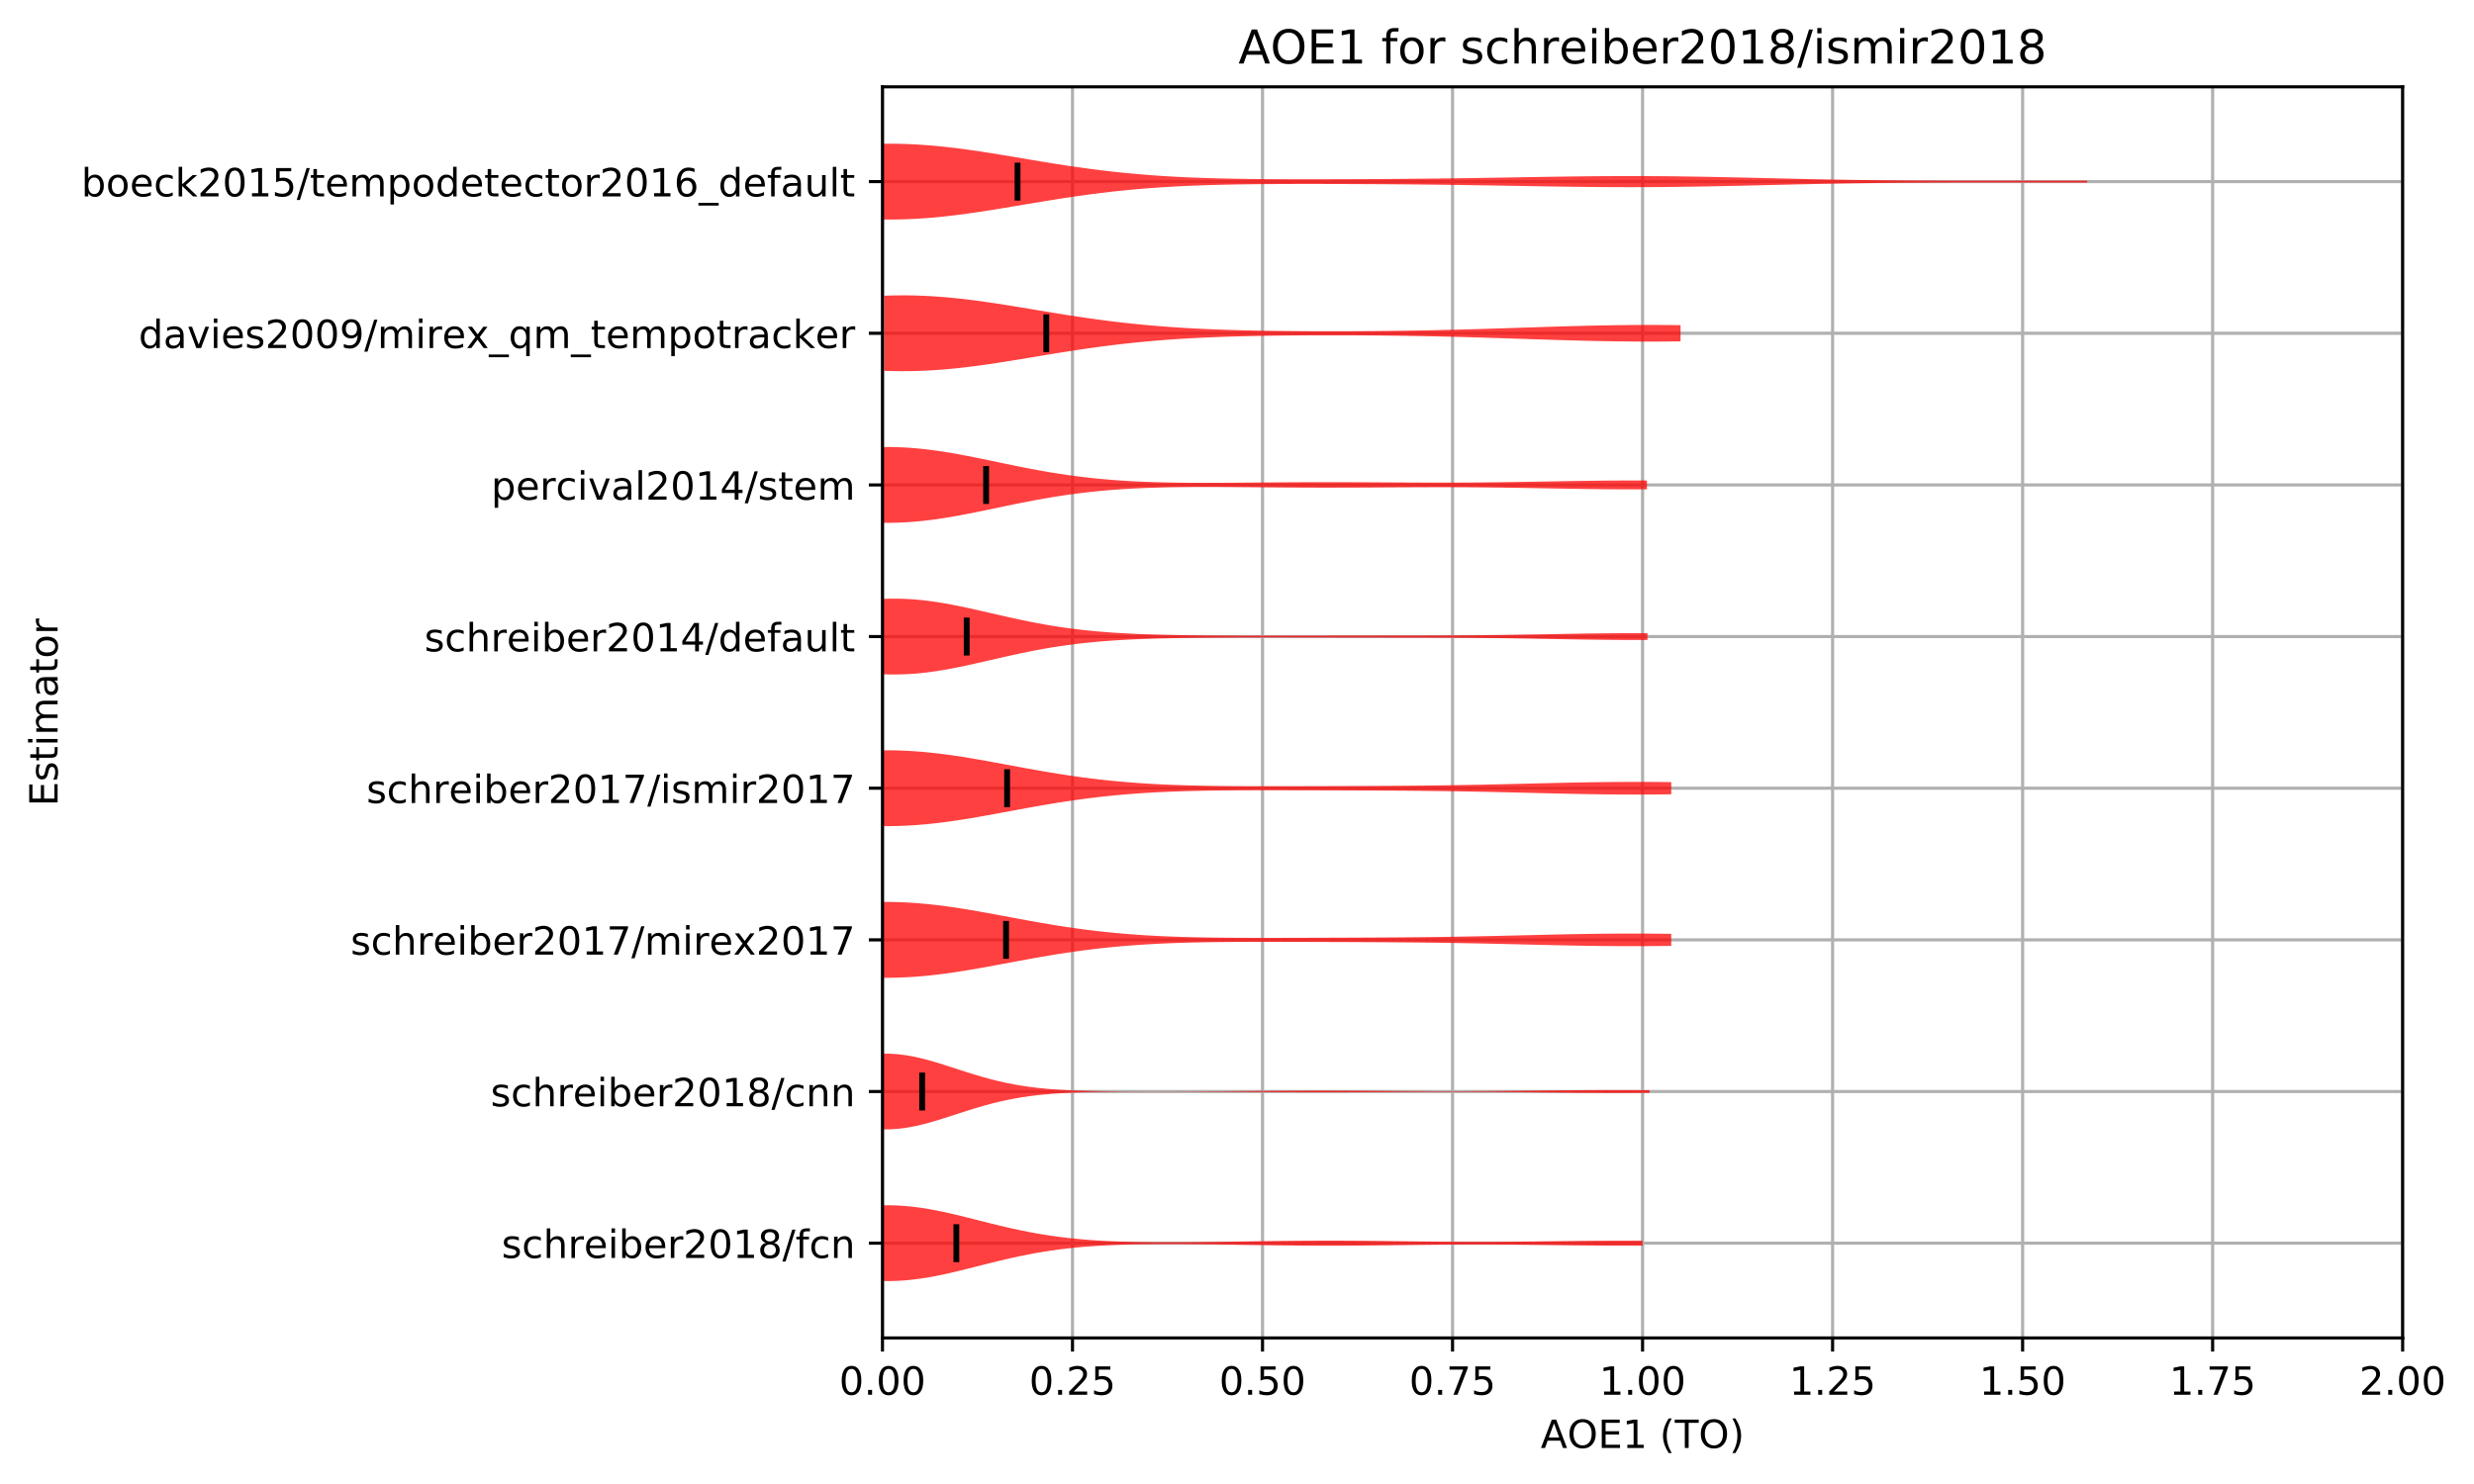<?xml version="1.0" encoding="utf-8" standalone="no"?>
<!DOCTYPE svg PUBLIC "-//W3C//DTD SVG 1.1//EN"
  "http://www.w3.org/Graphics/SVG/1.1/DTD/svg11.dtd">
<!-- Created with matplotlib (http://matplotlib.org/) -->
<svg height="381.426pt" version="1.1" viewBox="0 0 635.68 381.426" width="635.68pt" xmlns="http://www.w3.org/2000/svg" xmlns:xlink="http://www.w3.org/1999/xlink">
 <defs>
  <style type="text/css">
*{stroke-linecap:butt;stroke-linejoin:round;}
  </style>
 </defs>
 <g id="figure_1">
  <g id="patch_1">
   <path d="M -0 381.426 
L 635.68 381.426 
L 635.68 0 
L -0 0 
z
" style="fill:#ffffff;"/>
  </g>
  <g id="axes_1">
   <g id="patch_2">
    <path d="M 226.747 343.87 
L 617.347 343.87 
L 617.347 22.318 
L 226.747 22.318 
z
" style="fill:#ffffff;"/>
   </g>
   <g id="matplotlib.axis_1">
    <g id="xtick_1">
     <g id="line2d_1">
      <path clip-path="url(#pbf215e9c96)" d="M 226.747 343.87 
L 226.747 22.318 
" style="fill:none;stroke:#b0b0b0;stroke-linecap:square;stroke-width:0.8;"/>
     </g>
     <g id="line2d_2">
      <defs>
       <path d="M 0 0 
L 0 3.5 
" id="m4dc897638e" style="stroke:#000000;stroke-width:0.8;"/>
      </defs>
      <g>
       <use style="stroke:#000000;stroke-width:0.8;" x="226.747" xlink:href="#m4dc897638e" y="343.87"/>
      </g>
     </g>
     <g id="text_1">
      <!-- 0.00 -->
      <defs>
       <path d="M 31.781 66.406 
Q 24.172 66.406 20.328 58.906 
Q 16.5 51.422 16.5 36.375 
Q 16.5 21.391 20.328 13.891 
Q 24.172 6.391 31.781 6.391 
Q 39.453 6.391 43.281 13.891 
Q 47.125 21.391 47.125 36.375 
Q 47.125 51.422 43.281 58.906 
Q 39.453 66.406 31.781 66.406 
z
M 31.781 74.219 
Q 44.047 74.219 50.516 64.516 
Q 56.984 54.828 56.984 36.375 
Q 56.984 17.969 50.516 8.266 
Q 44.047 -1.422 31.781 -1.422 
Q 19.531 -1.422 13.062 8.266 
Q 6.594 17.969 6.594 36.375 
Q 6.594 54.828 13.062 64.516 
Q 19.531 74.219 31.781 74.219 
z
" id="DejaVuSans-30"/>
       <path d="M 10.688 12.406 
L 21 12.406 
L 21 0 
L 10.688 0 
z
" id="DejaVuSans-2e"/>
      </defs>
      <g transform="translate(215.614 358.469)scale(0.1 -0.1)">
       <use xlink:href="#DejaVuSans-30"/>
       <use x="63.623" xlink:href="#DejaVuSans-2e"/>
       <use x="95.41" xlink:href="#DejaVuSans-30"/>
       <use x="159.033" xlink:href="#DejaVuSans-30"/>
      </g>
     </g>
    </g>
    <g id="xtick_2">
     <g id="line2d_3">
      <path clip-path="url(#pbf215e9c96)" d="M 275.572 343.87 
L 275.572 22.318 
" style="fill:none;stroke:#b0b0b0;stroke-linecap:square;stroke-width:0.8;"/>
     </g>
     <g id="line2d_4">
      <g>
       <use style="stroke:#000000;stroke-width:0.8;" x="275.572" xlink:href="#m4dc897638e" y="343.87"/>
      </g>
     </g>
     <g id="text_2">
      <!-- 0.25 -->
      <defs>
       <path d="M 19.188 8.297 
L 53.609 8.297 
L 53.609 0 
L 7.328 0 
L 7.328 8.297 
Q 12.938 14.109 22.625 23.891 
Q 32.328 33.688 34.812 36.531 
Q 39.547 41.844 41.422 45.531 
Q 43.312 49.219 43.312 52.781 
Q 43.312 58.594 39.234 62.25 
Q 35.156 65.922 28.609 65.922 
Q 23.969 65.922 18.812 64.312 
Q 13.672 62.703 7.812 59.422 
L 7.812 69.391 
Q 13.766 71.781 18.938 73 
Q 24.125 74.219 28.422 74.219 
Q 39.75 74.219 46.484 68.547 
Q 53.219 62.891 53.219 53.422 
Q 53.219 48.922 51.531 44.891 
Q 49.859 40.875 45.406 35.406 
Q 44.188 33.984 37.641 27.219 
Q 31.109 20.453 19.188 8.297 
z
" id="DejaVuSans-32"/>
       <path d="M 10.797 72.906 
L 49.516 72.906 
L 49.516 64.594 
L 19.828 64.594 
L 19.828 46.734 
Q 21.969 47.469 24.109 47.828 
Q 26.266 48.188 28.422 48.188 
Q 40.625 48.188 47.75 41.5 
Q 54.891 34.812 54.891 23.391 
Q 54.891 11.625 47.562 5.094 
Q 40.234 -1.422 26.906 -1.422 
Q 22.312 -1.422 17.547 -0.641 
Q 12.797 0.141 7.719 1.703 
L 7.719 11.625 
Q 12.109 9.234 16.797 8.062 
Q 21.484 6.891 26.703 6.891 
Q 35.156 6.891 40.078 11.328 
Q 45.016 15.766 45.016 23.391 
Q 45.016 31 40.078 35.438 
Q 35.156 39.891 26.703 39.891 
Q 22.75 39.891 18.812 39.016 
Q 14.891 38.141 10.797 36.281 
z
" id="DejaVuSans-35"/>
      </defs>
      <g transform="translate(264.439 358.469)scale(0.1 -0.1)">
       <use xlink:href="#DejaVuSans-30"/>
       <use x="63.623" xlink:href="#DejaVuSans-2e"/>
       <use x="95.41" xlink:href="#DejaVuSans-32"/>
       <use x="159.033" xlink:href="#DejaVuSans-35"/>
      </g>
     </g>
    </g>
    <g id="xtick_3">
     <g id="line2d_5">
      <path clip-path="url(#pbf215e9c96)" d="M 324.397 343.87 
L 324.397 22.318 
" style="fill:none;stroke:#b0b0b0;stroke-linecap:square;stroke-width:0.8;"/>
     </g>
     <g id="line2d_6">
      <g>
       <use style="stroke:#000000;stroke-width:0.8;" x="324.397" xlink:href="#m4dc897638e" y="343.87"/>
      </g>
     </g>
     <g id="text_3">
      <!-- 0.50 -->
      <g transform="translate(313.264 358.469)scale(0.1 -0.1)">
       <use xlink:href="#DejaVuSans-30"/>
       <use x="63.623" xlink:href="#DejaVuSans-2e"/>
       <use x="95.41" xlink:href="#DejaVuSans-35"/>
       <use x="159.033" xlink:href="#DejaVuSans-30"/>
      </g>
     </g>
    </g>
    <g id="xtick_4">
     <g id="line2d_7">
      <path clip-path="url(#pbf215e9c96)" d="M 373.222 343.87 
L 373.222 22.318 
" style="fill:none;stroke:#b0b0b0;stroke-linecap:square;stroke-width:0.8;"/>
     </g>
     <g id="line2d_8">
      <g>
       <use style="stroke:#000000;stroke-width:0.8;" x="373.222" xlink:href="#m4dc897638e" y="343.87"/>
      </g>
     </g>
     <g id="text_4">
      <!-- 0.75 -->
      <defs>
       <path d="M 8.203 72.906 
L 55.078 72.906 
L 55.078 68.703 
L 28.609 0 
L 18.312 0 
L 43.219 64.594 
L 8.203 64.594 
z
" id="DejaVuSans-37"/>
      </defs>
      <g transform="translate(362.089 358.469)scale(0.1 -0.1)">
       <use xlink:href="#DejaVuSans-30"/>
       <use x="63.623" xlink:href="#DejaVuSans-2e"/>
       <use x="95.41" xlink:href="#DejaVuSans-37"/>
       <use x="159.033" xlink:href="#DejaVuSans-35"/>
      </g>
     </g>
    </g>
    <g id="xtick_5">
     <g id="line2d_9">
      <path clip-path="url(#pbf215e9c96)" d="M 422.047 343.87 
L 422.047 22.318 
" style="fill:none;stroke:#b0b0b0;stroke-linecap:square;stroke-width:0.8;"/>
     </g>
     <g id="line2d_10">
      <g>
       <use style="stroke:#000000;stroke-width:0.8;" x="422.047" xlink:href="#m4dc897638e" y="343.87"/>
      </g>
     </g>
     <g id="text_5">
      <!-- 1.00 -->
      <defs>
       <path d="M 12.406 8.297 
L 28.516 8.297 
L 28.516 63.922 
L 10.984 60.406 
L 10.984 69.391 
L 28.422 72.906 
L 38.281 72.906 
L 38.281 8.297 
L 54.391 8.297 
L 54.391 0 
L 12.406 0 
z
" id="DejaVuSans-31"/>
      </defs>
      <g transform="translate(410.914 358.469)scale(0.1 -0.1)">
       <use xlink:href="#DejaVuSans-31"/>
       <use x="63.623" xlink:href="#DejaVuSans-2e"/>
       <use x="95.41" xlink:href="#DejaVuSans-30"/>
       <use x="159.033" xlink:href="#DejaVuSans-30"/>
      </g>
     </g>
    </g>
    <g id="xtick_6">
     <g id="line2d_11">
      <path clip-path="url(#pbf215e9c96)" d="M 470.872 343.87 
L 470.872 22.318 
" style="fill:none;stroke:#b0b0b0;stroke-linecap:square;stroke-width:0.8;"/>
     </g>
     <g id="line2d_12">
      <g>
       <use style="stroke:#000000;stroke-width:0.8;" x="470.872" xlink:href="#m4dc897638e" y="343.87"/>
      </g>
     </g>
     <g id="text_6">
      <!-- 1.25 -->
      <g transform="translate(459.739 358.469)scale(0.1 -0.1)">
       <use xlink:href="#DejaVuSans-31"/>
       <use x="63.623" xlink:href="#DejaVuSans-2e"/>
       <use x="95.41" xlink:href="#DejaVuSans-32"/>
       <use x="159.033" xlink:href="#DejaVuSans-35"/>
      </g>
     </g>
    </g>
    <g id="xtick_7">
     <g id="line2d_13">
      <path clip-path="url(#pbf215e9c96)" d="M 519.697 343.87 
L 519.697 22.318 
" style="fill:none;stroke:#b0b0b0;stroke-linecap:square;stroke-width:0.8;"/>
     </g>
     <g id="line2d_14">
      <g>
       <use style="stroke:#000000;stroke-width:0.8;" x="519.697" xlink:href="#m4dc897638e" y="343.87"/>
      </g>
     </g>
     <g id="text_7">
      <!-- 1.50 -->
      <g transform="translate(508.564 358.469)scale(0.1 -0.1)">
       <use xlink:href="#DejaVuSans-31"/>
       <use x="63.623" xlink:href="#DejaVuSans-2e"/>
       <use x="95.41" xlink:href="#DejaVuSans-35"/>
       <use x="159.033" xlink:href="#DejaVuSans-30"/>
      </g>
     </g>
    </g>
    <g id="xtick_8">
     <g id="line2d_15">
      <path clip-path="url(#pbf215e9c96)" d="M 568.522 343.87 
L 568.522 22.318 
" style="fill:none;stroke:#b0b0b0;stroke-linecap:square;stroke-width:0.8;"/>
     </g>
     <g id="line2d_16">
      <g>
       <use style="stroke:#000000;stroke-width:0.8;" x="568.522" xlink:href="#m4dc897638e" y="343.87"/>
      </g>
     </g>
     <g id="text_8">
      <!-- 1.75 -->
      <g transform="translate(557.389 358.469)scale(0.1 -0.1)">
       <use xlink:href="#DejaVuSans-31"/>
       <use x="63.623" xlink:href="#DejaVuSans-2e"/>
       <use x="95.41" xlink:href="#DejaVuSans-37"/>
       <use x="159.033" xlink:href="#DejaVuSans-35"/>
      </g>
     </g>
    </g>
    <g id="xtick_9">
     <g id="line2d_17">
      <path clip-path="url(#pbf215e9c96)" d="M 617.347 343.87 
L 617.347 22.318 
" style="fill:none;stroke:#b0b0b0;stroke-linecap:square;stroke-width:0.8;"/>
     </g>
     <g id="line2d_18">
      <g>
       <use style="stroke:#000000;stroke-width:0.8;" x="617.347" xlink:href="#m4dc897638e" y="343.87"/>
      </g>
     </g>
     <g id="text_9">
      <!-- 2.00 -->
      <g transform="translate(606.214 358.469)scale(0.1 -0.1)">
       <use xlink:href="#DejaVuSans-32"/>
       <use x="63.623" xlink:href="#DejaVuSans-2e"/>
       <use x="95.41" xlink:href="#DejaVuSans-30"/>
       <use x="159.033" xlink:href="#DejaVuSans-30"/>
      </g>
     </g>
    </g>
    <g id="text_10">
     <!-- AOE1 (TO) -->
     <defs>
      <path d="M 34.188 63.188 
L 20.797 26.906 
L 47.609 26.906 
z
M 28.609 72.906 
L 39.797 72.906 
L 67.578 0 
L 57.328 0 
L 50.688 18.703 
L 17.828 18.703 
L 11.188 0 
L 0.781 0 
z
" id="DejaVuSans-41"/>
      <path d="M 39.406 66.219 
Q 28.656 66.219 22.328 58.203 
Q 16.016 50.203 16.016 36.375 
Q 16.016 22.609 22.328 14.594 
Q 28.656 6.594 39.406 6.594 
Q 50.141 6.594 56.422 14.594 
Q 62.703 22.609 62.703 36.375 
Q 62.703 50.203 56.422 58.203 
Q 50.141 66.219 39.406 66.219 
z
M 39.406 74.219 
Q 54.734 74.219 63.906 63.938 
Q 73.094 53.656 73.094 36.375 
Q 73.094 19.141 63.906 8.859 
Q 54.734 -1.422 39.406 -1.422 
Q 24.031 -1.422 14.812 8.828 
Q 5.609 19.094 5.609 36.375 
Q 5.609 53.656 14.812 63.938 
Q 24.031 74.219 39.406 74.219 
z
" id="DejaVuSans-4f"/>
      <path d="M 9.812 72.906 
L 55.906 72.906 
L 55.906 64.594 
L 19.672 64.594 
L 19.672 43.016 
L 54.391 43.016 
L 54.391 34.719 
L 19.672 34.719 
L 19.672 8.297 
L 56.781 8.297 
L 56.781 0 
L 9.812 0 
z
" id="DejaVuSans-45"/>
      <path id="DejaVuSans-20"/>
      <path d="M 31 75.875 
Q 24.469 64.656 21.281 53.656 
Q 18.109 42.672 18.109 31.391 
Q 18.109 20.125 21.312 9.062 
Q 24.516 -2 31 -13.188 
L 23.188 -13.188 
Q 15.875 -1.703 12.234 9.375 
Q 8.594 20.453 8.594 31.391 
Q 8.594 42.281 12.203 53.312 
Q 15.828 64.359 23.188 75.875 
z
" id="DejaVuSans-28"/>
      <path d="M -0.297 72.906 
L 61.375 72.906 
L 61.375 64.594 
L 35.5 64.594 
L 35.5 0 
L 25.594 0 
L 25.594 64.594 
L -0.297 64.594 
z
" id="DejaVuSans-54"/>
      <path d="M 8.016 75.875 
L 15.828 75.875 
Q 23.141 64.359 26.781 53.312 
Q 30.422 42.281 30.422 31.391 
Q 30.422 20.453 26.781 9.375 
Q 23.141 -1.703 15.828 -13.188 
L 8.016 -13.188 
Q 14.5 -2 17.703 9.062 
Q 20.906 20.125 20.906 31.391 
Q 20.906 42.672 17.703 53.656 
Q 14.5 64.656 8.016 75.875 
z
" id="DejaVuSans-29"/>
     </defs>
     <g transform="translate(395.87 372.147)scale(0.1 -0.1)">
      <use xlink:href="#DejaVuSans-41"/>
      <use x="68.393" xlink:href="#DejaVuSans-4f"/>
      <use x="147.104" xlink:href="#DejaVuSans-45"/>
      <use x="210.287" xlink:href="#DejaVuSans-31"/>
      <use x="273.91" xlink:href="#DejaVuSans-20"/>
      <use x="305.697" xlink:href="#DejaVuSans-28"/>
      <use x="344.711" xlink:href="#DejaVuSans-54"/>
      <use x="405.795" xlink:href="#DejaVuSans-4f"/>
      <use x="484.506" xlink:href="#DejaVuSans-29"/>
     </g>
    </g>
   </g>
   <g id="matplotlib.axis_2">
    <g id="ytick_1">
     <g id="line2d_19">
      <path clip-path="url(#pbf215e9c96)" d="M 226.747 319.51 
L 617.347 319.51 
" style="fill:none;stroke:#b0b0b0;stroke-linecap:square;stroke-width:0.8;"/>
     </g>
     <g id="line2d_20">
      <defs>
       <path d="M 0 0 
L -3.5 0 
" id="mac46eff1c8" style="stroke:#000000;stroke-width:0.8;"/>
      </defs>
      <g>
       <use style="stroke:#000000;stroke-width:0.8;" x="226.747" xlink:href="#mac46eff1c8" y="319.51"/>
      </g>
     </g>
     <g id="text_11">
      <!-- schreiber2018/fcn -->
      <defs>
       <path d="M 44.281 53.078 
L 44.281 44.578 
Q 40.484 46.531 36.375 47.5 
Q 32.281 48.484 27.875 48.484 
Q 21.188 48.484 17.844 46.438 
Q 14.5 44.391 14.5 40.281 
Q 14.5 37.156 16.891 35.375 
Q 19.281 33.594 26.516 31.984 
L 29.594 31.297 
Q 39.156 29.25 43.188 25.516 
Q 47.219 21.781 47.219 15.094 
Q 47.219 7.469 41.188 3.016 
Q 35.156 -1.422 24.609 -1.422 
Q 20.219 -1.422 15.453 -0.562 
Q 10.688 0.297 5.422 2 
L 5.422 11.281 
Q 10.406 8.688 15.234 7.391 
Q 20.062 6.109 24.812 6.109 
Q 31.156 6.109 34.562 8.281 
Q 37.984 10.453 37.984 14.406 
Q 37.984 18.062 35.516 20.016 
Q 33.062 21.969 24.703 23.781 
L 21.578 24.516 
Q 13.234 26.266 9.516 29.906 
Q 5.812 33.547 5.812 39.891 
Q 5.812 47.609 11.281 51.797 
Q 16.75 56 26.812 56 
Q 31.781 56 36.172 55.266 
Q 40.578 54.547 44.281 53.078 
z
" id="DejaVuSans-73"/>
       <path d="M 48.781 52.594 
L 48.781 44.188 
Q 44.969 46.297 41.141 47.344 
Q 37.312 48.391 33.406 48.391 
Q 24.656 48.391 19.812 42.844 
Q 14.984 37.312 14.984 27.297 
Q 14.984 17.281 19.812 11.734 
Q 24.656 6.203 33.406 6.203 
Q 37.312 6.203 41.141 7.25 
Q 44.969 8.297 48.781 10.406 
L 48.781 2.094 
Q 45.016 0.344 40.984 -0.531 
Q 36.969 -1.422 32.422 -1.422 
Q 20.062 -1.422 12.781 6.344 
Q 5.516 14.109 5.516 27.297 
Q 5.516 40.672 12.859 48.328 
Q 20.219 56 33.016 56 
Q 37.156 56 41.109 55.141 
Q 45.062 54.297 48.781 52.594 
z
" id="DejaVuSans-63"/>
       <path d="M 54.891 33.016 
L 54.891 0 
L 45.906 0 
L 45.906 32.719 
Q 45.906 40.484 42.875 44.328 
Q 39.844 48.188 33.797 48.188 
Q 26.516 48.188 22.312 43.547 
Q 18.109 38.922 18.109 30.906 
L 18.109 0 
L 9.078 0 
L 9.078 75.984 
L 18.109 75.984 
L 18.109 46.188 
Q 21.344 51.125 25.703 53.562 
Q 30.078 56 35.797 56 
Q 45.219 56 50.047 50.172 
Q 54.891 44.344 54.891 33.016 
z
" id="DejaVuSans-68"/>
       <path d="M 41.109 46.297 
Q 39.594 47.172 37.812 47.578 
Q 36.031 48 33.891 48 
Q 26.266 48 22.188 43.047 
Q 18.109 38.094 18.109 28.812 
L 18.109 0 
L 9.078 0 
L 9.078 54.688 
L 18.109 54.688 
L 18.109 46.188 
Q 20.953 51.172 25.484 53.578 
Q 30.031 56 36.531 56 
Q 37.453 56 38.578 55.875 
Q 39.703 55.766 41.062 55.516 
z
" id="DejaVuSans-72"/>
       <path d="M 56.203 29.594 
L 56.203 25.203 
L 14.891 25.203 
Q 15.484 15.922 20.484 11.062 
Q 25.484 6.203 34.422 6.203 
Q 39.594 6.203 44.453 7.469 
Q 49.312 8.734 54.109 11.281 
L 54.109 2.781 
Q 49.266 0.734 44.188 -0.344 
Q 39.109 -1.422 33.891 -1.422 
Q 20.797 -1.422 13.156 6.188 
Q 5.516 13.812 5.516 26.812 
Q 5.516 40.234 12.766 48.109 
Q 20.016 56 32.328 56 
Q 43.359 56 49.781 48.891 
Q 56.203 41.797 56.203 29.594 
z
M 47.219 32.234 
Q 47.125 39.594 43.094 43.984 
Q 39.062 48.391 32.422 48.391 
Q 24.906 48.391 20.391 44.141 
Q 15.875 39.891 15.188 32.172 
z
" id="DejaVuSans-65"/>
       <path d="M 9.422 54.688 
L 18.406 54.688 
L 18.406 0 
L 9.422 0 
z
M 9.422 75.984 
L 18.406 75.984 
L 18.406 64.594 
L 9.422 64.594 
z
" id="DejaVuSans-69"/>
       <path d="M 48.688 27.297 
Q 48.688 37.203 44.609 42.844 
Q 40.531 48.484 33.406 48.484 
Q 26.266 48.484 22.188 42.844 
Q 18.109 37.203 18.109 27.297 
Q 18.109 17.391 22.188 11.75 
Q 26.266 6.109 33.406 6.109 
Q 40.531 6.109 44.609 11.75 
Q 48.688 17.391 48.688 27.297 
z
M 18.109 46.391 
Q 20.953 51.266 25.266 53.625 
Q 29.594 56 35.594 56 
Q 45.562 56 51.781 48.094 
Q 58.016 40.188 58.016 27.297 
Q 58.016 14.406 51.781 6.484 
Q 45.562 -1.422 35.594 -1.422 
Q 29.594 -1.422 25.266 0.953 
Q 20.953 3.328 18.109 8.203 
L 18.109 0 
L 9.078 0 
L 9.078 75.984 
L 18.109 75.984 
z
" id="DejaVuSans-62"/>
       <path d="M 31.781 34.625 
Q 24.75 34.625 20.719 30.859 
Q 16.703 27.094 16.703 20.516 
Q 16.703 13.922 20.719 10.156 
Q 24.75 6.391 31.781 6.391 
Q 38.812 6.391 42.859 10.172 
Q 46.922 13.969 46.922 20.516 
Q 46.922 27.094 42.891 30.859 
Q 38.875 34.625 31.781 34.625 
z
M 21.922 38.812 
Q 15.578 40.375 12.031 44.719 
Q 8.5 49.078 8.5 55.328 
Q 8.5 64.062 14.719 69.141 
Q 20.953 74.219 31.781 74.219 
Q 42.672 74.219 48.875 69.141 
Q 55.078 64.062 55.078 55.328 
Q 55.078 49.078 51.531 44.719 
Q 48 40.375 41.703 38.812 
Q 48.828 37.156 52.797 32.312 
Q 56.781 27.484 56.781 20.516 
Q 56.781 9.906 50.312 4.234 
Q 43.844 -1.422 31.781 -1.422 
Q 19.734 -1.422 13.25 4.234 
Q 6.781 9.906 6.781 20.516 
Q 6.781 27.484 10.781 32.312 
Q 14.797 37.156 21.922 38.812 
z
M 18.312 54.391 
Q 18.312 48.734 21.844 45.562 
Q 25.391 42.391 31.781 42.391 
Q 38.141 42.391 41.719 45.562 
Q 45.312 48.734 45.312 54.391 
Q 45.312 60.062 41.719 63.234 
Q 38.141 66.406 31.781 66.406 
Q 25.391 66.406 21.844 63.234 
Q 18.312 60.062 18.312 54.391 
z
" id="DejaVuSans-38"/>
       <path d="M 25.391 72.906 
L 33.688 72.906 
L 8.297 -9.281 
L 0 -9.281 
z
" id="DejaVuSans-2f"/>
       <path d="M 37.109 75.984 
L 37.109 68.5 
L 28.516 68.5 
Q 23.688 68.5 21.797 66.547 
Q 19.922 64.594 19.922 59.516 
L 19.922 54.688 
L 34.719 54.688 
L 34.719 47.703 
L 19.922 47.703 
L 19.922 0 
L 10.891 0 
L 10.891 47.703 
L 2.297 47.703 
L 2.297 54.688 
L 10.891 54.688 
L 10.891 58.5 
Q 10.891 67.625 15.141 71.797 
Q 19.391 75.984 28.609 75.984 
z
" id="DejaVuSans-66"/>
       <path d="M 54.891 33.016 
L 54.891 0 
L 45.906 0 
L 45.906 32.719 
Q 45.906 40.484 42.875 44.328 
Q 39.844 48.188 33.797 48.188 
Q 26.516 48.188 22.312 43.547 
Q 18.109 38.922 18.109 30.906 
L 18.109 0 
L 9.078 0 
L 9.078 54.688 
L 18.109 54.688 
L 18.109 46.188 
Q 21.344 51.125 25.703 53.562 
Q 30.078 56 35.797 56 
Q 45.219 56 50.047 50.172 
Q 54.891 44.344 54.891 33.016 
z
" id="DejaVuSans-6e"/>
      </defs>
      <g transform="translate(128.875 323.309)scale(0.1 -0.1)">
       <use xlink:href="#DejaVuSans-73"/>
       <use x="52.1" xlink:href="#DejaVuSans-63"/>
       <use x="107.08" xlink:href="#DejaVuSans-68"/>
       <use x="170.459" xlink:href="#DejaVuSans-72"/>
       <use x="211.541" xlink:href="#DejaVuSans-65"/>
       <use x="273.064" xlink:href="#DejaVuSans-69"/>
       <use x="300.848" xlink:href="#DejaVuSans-62"/>
       <use x="364.324" xlink:href="#DejaVuSans-65"/>
       <use x="425.848" xlink:href="#DejaVuSans-72"/>
       <use x="466.961" xlink:href="#DejaVuSans-32"/>
       <use x="530.584" xlink:href="#DejaVuSans-30"/>
       <use x="594.207" xlink:href="#DejaVuSans-31"/>
       <use x="657.83" xlink:href="#DejaVuSans-38"/>
       <use x="721.453" xlink:href="#DejaVuSans-2f"/>
       <use x="755.145" xlink:href="#DejaVuSans-66"/>
       <use x="790.35" xlink:href="#DejaVuSans-63"/>
       <use x="845.33" xlink:href="#DejaVuSans-6e"/>
      </g>
     </g>
    </g>
    <g id="ytick_2">
     <g id="line2d_21">
      <path clip-path="url(#pbf215e9c96)" d="M 226.747 280.534 
L 617.347 280.534 
" style="fill:none;stroke:#b0b0b0;stroke-linecap:square;stroke-width:0.8;"/>
     </g>
     <g id="line2d_22">
      <g>
       <use style="stroke:#000000;stroke-width:0.8;" x="226.747" xlink:href="#mac46eff1c8" y="280.534"/>
      </g>
     </g>
     <g id="text_12">
      <!-- schreiber2018/cnn -->
      <g transform="translate(126.058 284.333)scale(0.1 -0.1)">
       <use xlink:href="#DejaVuSans-73"/>
       <use x="52.1" xlink:href="#DejaVuSans-63"/>
       <use x="107.08" xlink:href="#DejaVuSans-68"/>
       <use x="170.459" xlink:href="#DejaVuSans-72"/>
       <use x="211.541" xlink:href="#DejaVuSans-65"/>
       <use x="273.064" xlink:href="#DejaVuSans-69"/>
       <use x="300.848" xlink:href="#DejaVuSans-62"/>
       <use x="364.324" xlink:href="#DejaVuSans-65"/>
       <use x="425.848" xlink:href="#DejaVuSans-72"/>
       <use x="466.961" xlink:href="#DejaVuSans-32"/>
       <use x="530.584" xlink:href="#DejaVuSans-30"/>
       <use x="594.207" xlink:href="#DejaVuSans-31"/>
       <use x="657.83" xlink:href="#DejaVuSans-38"/>
       <use x="721.453" xlink:href="#DejaVuSans-2f"/>
       <use x="755.145" xlink:href="#DejaVuSans-63"/>
       <use x="810.125" xlink:href="#DejaVuSans-6e"/>
       <use x="873.504" xlink:href="#DejaVuSans-6e"/>
      </g>
     </g>
    </g>
    <g id="ytick_3">
     <g id="line2d_23">
      <path clip-path="url(#pbf215e9c96)" d="M 226.747 241.558 
L 617.347 241.558 
" style="fill:none;stroke:#b0b0b0;stroke-linecap:square;stroke-width:0.8;"/>
     </g>
     <g id="line2d_24">
      <g>
       <use style="stroke:#000000;stroke-width:0.8;" x="226.747" xlink:href="#mac46eff1c8" y="241.558"/>
      </g>
     </g>
     <g id="text_13">
      <!-- schreiber2017/mirex2017 -->
      <defs>
       <path d="M 52 44.188 
Q 55.375 50.25 60.062 53.125 
Q 64.75 56 71.094 56 
Q 79.641 56 84.281 50.016 
Q 88.922 44.047 88.922 33.016 
L 88.922 0 
L 79.891 0 
L 79.891 32.719 
Q 79.891 40.578 77.094 44.375 
Q 74.312 48.188 68.609 48.188 
Q 61.625 48.188 57.562 43.547 
Q 53.516 38.922 53.516 30.906 
L 53.516 0 
L 44.484 0 
L 44.484 32.719 
Q 44.484 40.625 41.703 44.406 
Q 38.922 48.188 33.109 48.188 
Q 26.219 48.188 22.156 43.531 
Q 18.109 38.875 18.109 30.906 
L 18.109 0 
L 9.078 0 
L 9.078 54.688 
L 18.109 54.688 
L 18.109 46.188 
Q 21.188 51.219 25.484 53.609 
Q 29.781 56 35.688 56 
Q 41.656 56 45.828 52.969 
Q 50 49.953 52 44.188 
z
" id="DejaVuSans-6d"/>
       <path d="M 54.891 54.688 
L 35.109 28.078 
L 55.906 0 
L 45.312 0 
L 29.391 21.484 
L 13.484 0 
L 2.875 0 
L 24.125 28.609 
L 4.688 54.688 
L 15.281 54.688 
L 29.781 35.203 
L 44.281 54.688 
z
" id="DejaVuSans-78"/>
      </defs>
      <g transform="translate(90.084 245.357)scale(0.1 -0.1)">
       <use xlink:href="#DejaVuSans-73"/>
       <use x="52.1" xlink:href="#DejaVuSans-63"/>
       <use x="107.08" xlink:href="#DejaVuSans-68"/>
       <use x="170.459" xlink:href="#DejaVuSans-72"/>
       <use x="211.541" xlink:href="#DejaVuSans-65"/>
       <use x="273.064" xlink:href="#DejaVuSans-69"/>
       <use x="300.848" xlink:href="#DejaVuSans-62"/>
       <use x="364.324" xlink:href="#DejaVuSans-65"/>
       <use x="425.848" xlink:href="#DejaVuSans-72"/>
       <use x="466.961" xlink:href="#DejaVuSans-32"/>
       <use x="530.584" xlink:href="#DejaVuSans-30"/>
       <use x="594.207" xlink:href="#DejaVuSans-31"/>
       <use x="657.83" xlink:href="#DejaVuSans-37"/>
       <use x="721.453" xlink:href="#DejaVuSans-2f"/>
       <use x="755.145" xlink:href="#DejaVuSans-6d"/>
       <use x="852.557" xlink:href="#DejaVuSans-69"/>
       <use x="880.34" xlink:href="#DejaVuSans-72"/>
       <use x="921.422" xlink:href="#DejaVuSans-65"/>
       <use x="982.93" xlink:href="#DejaVuSans-78"/>
       <use x="1042.109" xlink:href="#DejaVuSans-32"/>
       <use x="1105.732" xlink:href="#DejaVuSans-30"/>
       <use x="1169.355" xlink:href="#DejaVuSans-31"/>
       <use x="1232.979" xlink:href="#DejaVuSans-37"/>
      </g>
     </g>
    </g>
    <g id="ytick_4">
     <g id="line2d_25">
      <path clip-path="url(#pbf215e9c96)" d="M 226.747 202.582 
L 617.347 202.582 
" style="fill:none;stroke:#b0b0b0;stroke-linecap:square;stroke-width:0.8;"/>
     </g>
     <g id="line2d_26">
      <g>
       <use style="stroke:#000000;stroke-width:0.8;" x="226.747" xlink:href="#mac46eff1c8" y="202.582"/>
      </g>
     </g>
     <g id="text_14">
      <!-- schreiber2017/ismir2017 -->
      <g transform="translate(94.164 206.381)scale(0.1 -0.1)">
       <use xlink:href="#DejaVuSans-73"/>
       <use x="52.1" xlink:href="#DejaVuSans-63"/>
       <use x="107.08" xlink:href="#DejaVuSans-68"/>
       <use x="170.459" xlink:href="#DejaVuSans-72"/>
       <use x="211.541" xlink:href="#DejaVuSans-65"/>
       <use x="273.064" xlink:href="#DejaVuSans-69"/>
       <use x="300.848" xlink:href="#DejaVuSans-62"/>
       <use x="364.324" xlink:href="#DejaVuSans-65"/>
       <use x="425.848" xlink:href="#DejaVuSans-72"/>
       <use x="466.961" xlink:href="#DejaVuSans-32"/>
       <use x="530.584" xlink:href="#DejaVuSans-30"/>
       <use x="594.207" xlink:href="#DejaVuSans-31"/>
       <use x="657.83" xlink:href="#DejaVuSans-37"/>
       <use x="721.453" xlink:href="#DejaVuSans-2f"/>
       <use x="755.145" xlink:href="#DejaVuSans-69"/>
       <use x="782.928" xlink:href="#DejaVuSans-73"/>
       <use x="835.027" xlink:href="#DejaVuSans-6d"/>
       <use x="932.439" xlink:href="#DejaVuSans-69"/>
       <use x="960.223" xlink:href="#DejaVuSans-72"/>
       <use x="1001.336" xlink:href="#DejaVuSans-32"/>
       <use x="1064.959" xlink:href="#DejaVuSans-30"/>
       <use x="1128.582" xlink:href="#DejaVuSans-31"/>
       <use x="1192.205" xlink:href="#DejaVuSans-37"/>
      </g>
     </g>
    </g>
    <g id="ytick_5">
     <g id="line2d_27">
      <path clip-path="url(#pbf215e9c96)" d="M 226.747 163.606 
L 617.347 163.606 
" style="fill:none;stroke:#b0b0b0;stroke-linecap:square;stroke-width:0.8;"/>
     </g>
     <g id="line2d_28">
      <g>
       <use style="stroke:#000000;stroke-width:0.8;" x="226.747" xlink:href="#mac46eff1c8" y="163.606"/>
      </g>
     </g>
     <g id="text_15">
      <!-- schreiber2014/default -->
      <defs>
       <path d="M 37.797 64.312 
L 12.891 25.391 
L 37.797 25.391 
z
M 35.203 72.906 
L 47.609 72.906 
L 47.609 25.391 
L 58.016 25.391 
L 58.016 17.188 
L 47.609 17.188 
L 47.609 0 
L 37.797 0 
L 37.797 17.188 
L 4.891 17.188 
L 4.891 26.703 
z
" id="DejaVuSans-34"/>
       <path d="M 45.406 46.391 
L 45.406 75.984 
L 54.391 75.984 
L 54.391 0 
L 45.406 0 
L 45.406 8.203 
Q 42.578 3.328 38.25 0.953 
Q 33.938 -1.422 27.875 -1.422 
Q 17.969 -1.422 11.734 6.484 
Q 5.516 14.406 5.516 27.297 
Q 5.516 40.188 11.734 48.094 
Q 17.969 56 27.875 56 
Q 33.938 56 38.25 53.625 
Q 42.578 51.266 45.406 46.391 
z
M 14.797 27.297 
Q 14.797 17.391 18.875 11.75 
Q 22.953 6.109 30.078 6.109 
Q 37.203 6.109 41.297 11.75 
Q 45.406 17.391 45.406 27.297 
Q 45.406 37.203 41.297 42.844 
Q 37.203 48.484 30.078 48.484 
Q 22.953 48.484 18.875 42.844 
Q 14.797 37.203 14.797 27.297 
z
" id="DejaVuSans-64"/>
       <path d="M 34.281 27.484 
Q 23.391 27.484 19.188 25 
Q 14.984 22.516 14.984 16.5 
Q 14.984 11.719 18.141 8.906 
Q 21.297 6.109 26.703 6.109 
Q 34.188 6.109 38.703 11.406 
Q 43.219 16.703 43.219 25.484 
L 43.219 27.484 
z
M 52.203 31.203 
L 52.203 0 
L 43.219 0 
L 43.219 8.297 
Q 40.141 3.328 35.547 0.953 
Q 30.953 -1.422 24.312 -1.422 
Q 15.922 -1.422 10.953 3.297 
Q 6 8.016 6 15.922 
Q 6 25.141 12.172 29.828 
Q 18.359 34.516 30.609 34.516 
L 43.219 34.516 
L 43.219 35.406 
Q 43.219 41.609 39.141 45 
Q 35.062 48.391 27.688 48.391 
Q 23 48.391 18.547 47.266 
Q 14.109 46.141 10.016 43.891 
L 10.016 52.203 
Q 14.938 54.109 19.578 55.047 
Q 24.219 56 28.609 56 
Q 40.484 56 46.344 49.844 
Q 52.203 43.703 52.203 31.203 
z
" id="DejaVuSans-61"/>
       <path d="M 8.5 21.578 
L 8.5 54.688 
L 17.484 54.688 
L 17.484 21.922 
Q 17.484 14.156 20.5 10.266 
Q 23.531 6.391 29.594 6.391 
Q 36.859 6.391 41.078 11.031 
Q 45.312 15.672 45.312 23.688 
L 45.312 54.688 
L 54.297 54.688 
L 54.297 0 
L 45.312 0 
L 45.312 8.406 
Q 42.047 3.422 37.719 1 
Q 33.406 -1.422 27.688 -1.422 
Q 18.266 -1.422 13.375 4.438 
Q 8.5 10.297 8.5 21.578 
z
M 31.109 56 
z
" id="DejaVuSans-75"/>
       <path d="M 9.422 75.984 
L 18.406 75.984 
L 18.406 0 
L 9.422 0 
z
" id="DejaVuSans-6c"/>
       <path d="M 18.312 70.219 
L 18.312 54.688 
L 36.812 54.688 
L 36.812 47.703 
L 18.312 47.703 
L 18.312 18.016 
Q 18.312 11.328 20.141 9.422 
Q 21.969 7.516 27.594 7.516 
L 36.812 7.516 
L 36.812 0 
L 27.594 0 
Q 17.188 0 13.234 3.875 
Q 9.281 7.766 9.281 18.016 
L 9.281 47.703 
L 2.688 47.703 
L 2.688 54.688 
L 9.281 54.688 
L 9.281 70.219 
z
" id="DejaVuSans-74"/>
      </defs>
      <g transform="translate(109.045 167.405)scale(0.1 -0.1)">
       <use xlink:href="#DejaVuSans-73"/>
       <use x="52.1" xlink:href="#DejaVuSans-63"/>
       <use x="107.08" xlink:href="#DejaVuSans-68"/>
       <use x="170.459" xlink:href="#DejaVuSans-72"/>
       <use x="211.541" xlink:href="#DejaVuSans-65"/>
       <use x="273.064" xlink:href="#DejaVuSans-69"/>
       <use x="300.848" xlink:href="#DejaVuSans-62"/>
       <use x="364.324" xlink:href="#DejaVuSans-65"/>
       <use x="425.848" xlink:href="#DejaVuSans-72"/>
       <use x="466.961" xlink:href="#DejaVuSans-32"/>
       <use x="530.584" xlink:href="#DejaVuSans-30"/>
       <use x="594.207" xlink:href="#DejaVuSans-31"/>
       <use x="657.83" xlink:href="#DejaVuSans-34"/>
       <use x="721.453" xlink:href="#DejaVuSans-2f"/>
       <use x="755.145" xlink:href="#DejaVuSans-64"/>
       <use x="818.621" xlink:href="#DejaVuSans-65"/>
       <use x="880.145" xlink:href="#DejaVuSans-66"/>
       <use x="915.35" xlink:href="#DejaVuSans-61"/>
       <use x="976.629" xlink:href="#DejaVuSans-75"/>
       <use x="1040.008" xlink:href="#DejaVuSans-6c"/>
       <use x="1067.791" xlink:href="#DejaVuSans-74"/>
      </g>
     </g>
    </g>
    <g id="ytick_6">
     <g id="line2d_29">
      <path clip-path="url(#pbf215e9c96)" d="M 226.747 124.63 
L 617.347 124.63 
" style="fill:none;stroke:#b0b0b0;stroke-linecap:square;stroke-width:0.8;"/>
     </g>
     <g id="line2d_30">
      <g>
       <use style="stroke:#000000;stroke-width:0.8;" x="226.747" xlink:href="#mac46eff1c8" y="124.63"/>
      </g>
     </g>
     <g id="text_16">
      <!-- percival2014/stem -->
      <defs>
       <path d="M 18.109 8.203 
L 18.109 -20.797 
L 9.078 -20.797 
L 9.078 54.688 
L 18.109 54.688 
L 18.109 46.391 
Q 20.953 51.266 25.266 53.625 
Q 29.594 56 35.594 56 
Q 45.562 56 51.781 48.094 
Q 58.016 40.188 58.016 27.297 
Q 58.016 14.406 51.781 6.484 
Q 45.562 -1.422 35.594 -1.422 
Q 29.594 -1.422 25.266 0.953 
Q 20.953 3.328 18.109 8.203 
z
M 48.688 27.297 
Q 48.688 37.203 44.609 42.844 
Q 40.531 48.484 33.406 48.484 
Q 26.266 48.484 22.188 42.844 
Q 18.109 37.203 18.109 27.297 
Q 18.109 17.391 22.188 11.75 
Q 26.266 6.109 33.406 6.109 
Q 40.531 6.109 44.609 11.75 
Q 48.688 17.391 48.688 27.297 
z
" id="DejaVuSans-70"/>
       <path d="M 2.984 54.688 
L 12.5 54.688 
L 29.594 8.797 
L 46.688 54.688 
L 56.203 54.688 
L 35.688 0 
L 23.484 0 
z
" id="DejaVuSans-76"/>
      </defs>
      <g transform="translate(126.194 128.429)scale(0.1 -0.1)">
       <use xlink:href="#DejaVuSans-70"/>
       <use x="63.477" xlink:href="#DejaVuSans-65"/>
       <use x="125" xlink:href="#DejaVuSans-72"/>
       <use x="166.082" xlink:href="#DejaVuSans-63"/>
       <use x="221.062" xlink:href="#DejaVuSans-69"/>
       <use x="248.846" xlink:href="#DejaVuSans-76"/>
       <use x="308.025" xlink:href="#DejaVuSans-61"/>
       <use x="369.305" xlink:href="#DejaVuSans-6c"/>
       <use x="397.088" xlink:href="#DejaVuSans-32"/>
       <use x="460.711" xlink:href="#DejaVuSans-30"/>
       <use x="524.334" xlink:href="#DejaVuSans-31"/>
       <use x="587.957" xlink:href="#DejaVuSans-34"/>
       <use x="651.58" xlink:href="#DejaVuSans-2f"/>
       <use x="685.271" xlink:href="#DejaVuSans-73"/>
       <use x="737.371" xlink:href="#DejaVuSans-74"/>
       <use x="776.58" xlink:href="#DejaVuSans-65"/>
       <use x="838.104" xlink:href="#DejaVuSans-6d"/>
      </g>
     </g>
    </g>
    <g id="ytick_7">
     <g id="line2d_31">
      <path clip-path="url(#pbf215e9c96)" d="M 226.747 85.654 
L 617.347 85.654 
" style="fill:none;stroke:#b0b0b0;stroke-linecap:square;stroke-width:0.8;"/>
     </g>
     <g id="line2d_32">
      <g>
       <use style="stroke:#000000;stroke-width:0.8;" x="226.747" xlink:href="#mac46eff1c8" y="85.654"/>
      </g>
     </g>
     <g id="text_17">
      <!-- davies2009/mirex_qm_tempotracker -->
      <defs>
       <path d="M 10.984 1.516 
L 10.984 10.5 
Q 14.703 8.734 18.5 7.812 
Q 22.312 6.891 25.984 6.891 
Q 35.75 6.891 40.891 13.453 
Q 46.047 20.016 46.781 33.406 
Q 43.953 29.203 39.594 26.953 
Q 35.25 24.703 29.984 24.703 
Q 19.047 24.703 12.672 31.312 
Q 6.297 37.938 6.297 49.422 
Q 6.297 60.641 12.938 67.422 
Q 19.578 74.219 30.609 74.219 
Q 43.266 74.219 49.922 64.516 
Q 56.594 54.828 56.594 36.375 
Q 56.594 19.141 48.406 8.859 
Q 40.234 -1.422 26.422 -1.422 
Q 22.703 -1.422 18.891 -0.688 
Q 15.094 0.047 10.984 1.516 
z
M 30.609 32.422 
Q 37.25 32.422 41.125 36.953 
Q 45.016 41.5 45.016 49.422 
Q 45.016 57.281 41.125 61.844 
Q 37.25 66.406 30.609 66.406 
Q 23.969 66.406 20.094 61.844 
Q 16.219 57.281 16.219 49.422 
Q 16.219 41.5 20.094 36.953 
Q 23.969 32.422 30.609 32.422 
z
" id="DejaVuSans-39"/>
       <path d="M 50.984 -16.609 
L 50.984 -23.578 
L -0.984 -23.578 
L -0.984 -16.609 
z
" id="DejaVuSans-5f"/>
       <path d="M 14.797 27.297 
Q 14.797 17.391 18.875 11.75 
Q 22.953 6.109 30.078 6.109 
Q 37.203 6.109 41.297 11.75 
Q 45.406 17.391 45.406 27.297 
Q 45.406 37.203 41.297 42.844 
Q 37.203 48.484 30.078 48.484 
Q 22.953 48.484 18.875 42.844 
Q 14.797 37.203 14.797 27.297 
z
M 45.406 8.203 
Q 42.578 3.328 38.25 0.953 
Q 33.938 -1.422 27.875 -1.422 
Q 17.969 -1.422 11.734 6.484 
Q 5.516 14.406 5.516 27.297 
Q 5.516 40.188 11.734 48.094 
Q 17.969 56 27.875 56 
Q 33.938 56 38.25 53.625 
Q 42.578 51.266 45.406 46.391 
L 45.406 54.688 
L 54.391 54.688 
L 54.391 -20.797 
L 45.406 -20.797 
z
" id="DejaVuSans-71"/>
       <path d="M 30.609 48.391 
Q 23.391 48.391 19.188 42.75 
Q 14.984 37.109 14.984 27.297 
Q 14.984 17.484 19.156 11.844 
Q 23.344 6.203 30.609 6.203 
Q 37.797 6.203 41.984 11.859 
Q 46.188 17.531 46.188 27.297 
Q 46.188 37.016 41.984 42.703 
Q 37.797 48.391 30.609 48.391 
z
M 30.609 56 
Q 42.328 56 49.016 48.375 
Q 55.719 40.766 55.719 27.297 
Q 55.719 13.875 49.016 6.219 
Q 42.328 -1.422 30.609 -1.422 
Q 18.844 -1.422 12.172 6.219 
Q 5.516 13.875 5.516 27.297 
Q 5.516 40.766 12.172 48.375 
Q 18.844 56 30.609 56 
z
" id="DejaVuSans-6f"/>
       <path d="M 9.078 75.984 
L 18.109 75.984 
L 18.109 31.109 
L 44.922 54.688 
L 56.391 54.688 
L 27.391 29.109 
L 57.625 0 
L 45.906 0 
L 18.109 26.703 
L 18.109 0 
L 9.078 0 
z
" id="DejaVuSans-6b"/>
      </defs>
      <g transform="translate(35.617 89.453)scale(0.1 -0.1)">
       <use xlink:href="#DejaVuSans-64"/>
       <use x="63.477" xlink:href="#DejaVuSans-61"/>
       <use x="124.756" xlink:href="#DejaVuSans-76"/>
       <use x="183.936" xlink:href="#DejaVuSans-69"/>
       <use x="211.719" xlink:href="#DejaVuSans-65"/>
       <use x="273.242" xlink:href="#DejaVuSans-73"/>
       <use x="325.342" xlink:href="#DejaVuSans-32"/>
       <use x="388.965" xlink:href="#DejaVuSans-30"/>
       <use x="452.588" xlink:href="#DejaVuSans-30"/>
       <use x="516.211" xlink:href="#DejaVuSans-39"/>
       <use x="579.834" xlink:href="#DejaVuSans-2f"/>
       <use x="613.525" xlink:href="#DejaVuSans-6d"/>
       <use x="710.938" xlink:href="#DejaVuSans-69"/>
       <use x="738.721" xlink:href="#DejaVuSans-72"/>
       <use x="779.803" xlink:href="#DejaVuSans-65"/>
       <use x="841.311" xlink:href="#DejaVuSans-78"/>
       <use x="900.49" xlink:href="#DejaVuSans-5f"/>
       <use x="950.49" xlink:href="#DejaVuSans-71"/>
       <use x="1013.967" xlink:href="#DejaVuSans-6d"/>
       <use x="1111.379" xlink:href="#DejaVuSans-5f"/>
       <use x="1161.379" xlink:href="#DejaVuSans-74"/>
       <use x="1200.588" xlink:href="#DejaVuSans-65"/>
       <use x="1262.111" xlink:href="#DejaVuSans-6d"/>
       <use x="1359.523" xlink:href="#DejaVuSans-70"/>
       <use x="1423" xlink:href="#DejaVuSans-6f"/>
       <use x="1484.182" xlink:href="#DejaVuSans-74"/>
       <use x="1523.391" xlink:href="#DejaVuSans-72"/>
       <use x="1564.504" xlink:href="#DejaVuSans-61"/>
       <use x="1625.783" xlink:href="#DejaVuSans-63"/>
       <use x="1680.764" xlink:href="#DejaVuSans-6b"/>
       <use x="1738.627" xlink:href="#DejaVuSans-65"/>
       <use x="1800.15" xlink:href="#DejaVuSans-72"/>
      </g>
     </g>
    </g>
    <g id="ytick_8">
     <g id="line2d_33">
      <path clip-path="url(#pbf215e9c96)" d="M 226.747 46.678 
L 617.347 46.678 
" style="fill:none;stroke:#b0b0b0;stroke-linecap:square;stroke-width:0.8;"/>
     </g>
     <g id="line2d_34">
      <g>
       <use style="stroke:#000000;stroke-width:0.8;" x="226.747" xlink:href="#mac46eff1c8" y="46.678"/>
      </g>
     </g>
     <g id="text_18">
      <!-- boeck2015/tempodetector2016_default -->
      <defs>
       <path d="M 33.016 40.375 
Q 26.375 40.375 22.484 35.828 
Q 18.609 31.297 18.609 23.391 
Q 18.609 15.531 22.484 10.953 
Q 26.375 6.391 33.016 6.391 
Q 39.656 6.391 43.531 10.953 
Q 47.406 15.531 47.406 23.391 
Q 47.406 31.297 43.531 35.828 
Q 39.656 40.375 33.016 40.375 
z
M 52.594 71.297 
L 52.594 62.312 
Q 48.875 64.062 45.094 64.984 
Q 41.312 65.922 37.594 65.922 
Q 27.828 65.922 22.672 59.328 
Q 17.531 52.734 16.797 39.406 
Q 19.672 43.656 24.016 45.922 
Q 28.375 48.188 33.594 48.188 
Q 44.578 48.188 50.953 41.516 
Q 57.328 34.859 57.328 23.391 
Q 57.328 12.156 50.688 5.359 
Q 44.047 -1.422 33.016 -1.422 
Q 20.359 -1.422 13.672 8.266 
Q 6.984 17.969 6.984 36.375 
Q 6.984 53.656 15.188 63.938 
Q 23.391 74.219 37.203 74.219 
Q 40.922 74.219 44.703 73.484 
Q 48.484 72.75 52.594 71.297 
z
" id="DejaVuSans-36"/>
      </defs>
      <g transform="translate(20.878 50.477)scale(0.1 -0.1)">
       <use xlink:href="#DejaVuSans-62"/>
       <use x="63.477" xlink:href="#DejaVuSans-6f"/>
       <use x="124.658" xlink:href="#DejaVuSans-65"/>
       <use x="186.182" xlink:href="#DejaVuSans-63"/>
       <use x="241.162" xlink:href="#DejaVuSans-6b"/>
       <use x="299.072" xlink:href="#DejaVuSans-32"/>
       <use x="362.695" xlink:href="#DejaVuSans-30"/>
       <use x="426.318" xlink:href="#DejaVuSans-31"/>
       <use x="489.941" xlink:href="#DejaVuSans-35"/>
       <use x="553.564" xlink:href="#DejaVuSans-2f"/>
       <use x="587.256" xlink:href="#DejaVuSans-74"/>
       <use x="626.465" xlink:href="#DejaVuSans-65"/>
       <use x="687.988" xlink:href="#DejaVuSans-6d"/>
       <use x="785.4" xlink:href="#DejaVuSans-70"/>
       <use x="848.877" xlink:href="#DejaVuSans-6f"/>
       <use x="910.059" xlink:href="#DejaVuSans-64"/>
       <use x="973.535" xlink:href="#DejaVuSans-65"/>
       <use x="1035.059" xlink:href="#DejaVuSans-74"/>
       <use x="1074.268" xlink:href="#DejaVuSans-65"/>
       <use x="1135.791" xlink:href="#DejaVuSans-63"/>
       <use x="1190.771" xlink:href="#DejaVuSans-74"/>
       <use x="1229.98" xlink:href="#DejaVuSans-6f"/>
       <use x="1291.162" xlink:href="#DejaVuSans-72"/>
       <use x="1332.275" xlink:href="#DejaVuSans-32"/>
       <use x="1395.898" xlink:href="#DejaVuSans-30"/>
       <use x="1459.521" xlink:href="#DejaVuSans-31"/>
       <use x="1523.145" xlink:href="#DejaVuSans-36"/>
       <use x="1586.768" xlink:href="#DejaVuSans-5f"/>
       <use x="1636.768" xlink:href="#DejaVuSans-64"/>
       <use x="1700.244" xlink:href="#DejaVuSans-65"/>
       <use x="1761.768" xlink:href="#DejaVuSans-66"/>
       <use x="1796.973" xlink:href="#DejaVuSans-61"/>
       <use x="1858.252" xlink:href="#DejaVuSans-75"/>
       <use x="1921.631" xlink:href="#DejaVuSans-6c"/>
       <use x="1949.414" xlink:href="#DejaVuSans-74"/>
      </g>
     </g>
    </g>
    <g id="text_19">
     <!-- Estimator -->
     <g transform="translate(14.798 207.217)rotate(-90)scale(0.1 -0.1)">
      <use xlink:href="#DejaVuSans-45"/>
      <use x="63.184" xlink:href="#DejaVuSans-73"/>
      <use x="115.283" xlink:href="#DejaVuSans-74"/>
      <use x="154.492" xlink:href="#DejaVuSans-69"/>
      <use x="182.275" xlink:href="#DejaVuSans-6d"/>
      <use x="279.688" xlink:href="#DejaVuSans-61"/>
      <use x="340.967" xlink:href="#DejaVuSans-74"/>
      <use x="380.176" xlink:href="#DejaVuSans-6f"/>
      <use x="441.357" xlink:href="#DejaVuSans-72"/>
     </g>
    </g>
   </g>
   <g id="PolyCollection_1">
    <path clip-path="url(#pbf215e9c96)" d="M 226.747 309.773 
L 226.747 329.248 
L 228.72 329.254 
L 230.692 329.191 
L 232.665 329.06 
L 234.638 328.863 
L 236.611 328.605 
L 238.583 328.291 
L 240.556 327.927 
L 242.529 327.521 
L 244.501 327.08 
L 246.474 326.612 
L 248.447 326.126 
L 250.42 325.629 
L 252.392 325.129 
L 254.365 324.633 
L 256.338 324.148 
L 258.311 323.679 
L 260.283 323.23 
L 262.256 322.807 
L 264.229 322.411 
L 266.201 322.045 
L 268.174 321.71 
L 270.147 321.406 
L 272.12 321.134 
L 274.092 320.892 
L 276.065 320.679 
L 278.038 320.494 
L 280.011 320.334 
L 281.983 320.199 
L 283.956 320.085 
L 285.929 319.991 
L 287.901 319.915 
L 289.874 319.855 
L 291.847 319.808 
L 293.82 319.774 
L 295.792 319.751 
L 297.765 319.737 
L 299.738 319.732 
L 301.711 319.733 
L 303.683 319.741 
L 305.656 319.755 
L 307.629 319.773 
L 309.601 319.795 
L 311.574 319.82 
L 313.547 319.848 
L 315.52 319.878 
L 317.492 319.908 
L 319.465 319.94 
L 321.438 319.972 
L 323.411 320.003 
L 325.383 320.032 
L 327.356 320.06 
L 329.329 320.085 
L 331.301 320.108 
L 333.274 320.127 
L 335.247 320.142 
L 337.22 320.154 
L 339.192 320.161 
L 341.165 320.163 
L 343.138 320.161 
L 345.111 320.155 
L 347.083 320.145 
L 349.056 320.131 
L 351.029 320.114 
L 353.001 320.094 
L 354.974 320.072 
L 356.947 320.048 
L 358.92 320.023 
L 360.892 319.998 
L 362.865 319.973 
L 364.838 319.949 
L 366.811 319.926 
L 368.783 319.906 
L 370.756 319.888 
L 372.729 319.874 
L 374.701 319.863 
L 376.674 319.855 
L 378.647 319.852 
L 380.62 319.852 
L 382.592 319.857 
L 384.565 319.865 
L 386.538 319.877 
L 388.511 319.892 
L 390.483 319.909 
L 392.456 319.93 
L 394.429 319.952 
L 396.401 319.975 
L 398.374 319.999 
L 400.347 320.023 
L 402.32 320.047 
L 404.292 320.07 
L 406.265 320.09 
L 408.238 320.108 
L 410.211 320.124 
L 412.183 320.136 
L 414.156 320.145 
L 416.129 320.149 
L 418.101 320.15 
L 420.074 320.146 
L 422.047 320.138 
L 422.047 318.882 
L 422.047 318.882 
L 420.074 318.874 
L 418.101 318.871 
L 416.129 318.871 
L 414.156 318.876 
L 412.183 318.884 
L 410.211 318.896 
L 408.238 318.912 
L 406.265 318.93 
L 404.292 318.951 
L 402.32 318.973 
L 400.347 318.997 
L 398.374 319.021 
L 396.401 319.045 
L 394.429 319.069 
L 392.456 319.091 
L 390.483 319.111 
L 388.511 319.129 
L 386.538 319.144 
L 384.565 319.155 
L 382.592 319.163 
L 380.62 319.168 
L 378.647 319.168 
L 376.674 319.165 
L 374.701 319.158 
L 372.729 319.146 
L 370.756 319.132 
L 368.783 319.114 
L 366.811 319.094 
L 364.838 319.072 
L 362.865 319.048 
L 360.892 319.023 
L 358.92 318.997 
L 356.947 318.972 
L 354.974 318.949 
L 353.001 318.926 
L 351.029 318.906 
L 349.056 318.889 
L 347.083 318.875 
L 345.111 318.865 
L 343.138 318.859 
L 341.165 318.857 
L 339.192 318.86 
L 337.22 318.867 
L 335.247 318.878 
L 333.274 318.893 
L 331.301 318.912 
L 329.329 318.935 
L 327.356 318.96 
L 325.383 318.988 
L 323.411 319.018 
L 321.438 319.049 
L 319.465 319.08 
L 317.492 319.112 
L 315.52 319.143 
L 313.547 319.172 
L 311.574 319.2 
L 309.601 319.225 
L 307.629 319.247 
L 305.656 319.265 
L 303.683 319.279 
L 301.711 319.287 
L 299.738 319.289 
L 297.765 319.283 
L 295.792 319.27 
L 293.82 319.246 
L 291.847 319.212 
L 289.874 319.166 
L 287.901 319.105 
L 285.929 319.029 
L 283.956 318.935 
L 281.983 318.821 
L 280.011 318.686 
L 278.038 318.526 
L 276.065 318.341 
L 274.092 318.129 
L 272.12 317.886 
L 270.147 317.614 
L 268.174 317.31 
L 266.201 316.975 
L 264.229 316.609 
L 262.256 316.213 
L 260.283 315.79 
L 258.311 315.342 
L 256.338 314.872 
L 254.365 314.387 
L 252.392 313.891 
L 250.42 313.391 
L 248.447 312.894 
L 246.474 312.408 
L 244.501 311.94 
L 242.529 311.499 
L 240.556 311.093 
L 238.583 310.729 
L 236.611 310.415 
L 234.638 310.157 
L 232.665 309.961 
L 230.692 309.829 
L 228.72 309.766 
L 226.747 309.773 
z
" style="fill:#ff0000;fill-opacity:0.75;"/>
   </g>
   <g id="PolyCollection_2">
    <path clip-path="url(#pbf215e9c96)" d="M 226.747 270.79 
L 226.747 290.278 
L 228.738 290.256 
L 230.729 290.118 
L 232.72 289.868 
L 234.711 289.516 
L 236.701 289.074 
L 238.692 288.556 
L 240.683 287.98 
L 242.674 287.362 
L 244.665 286.72 
L 246.656 286.072 
L 248.647 285.432 
L 250.638 284.814 
L 252.629 284.23 
L 254.62 283.687 
L 256.611 283.191 
L 258.601 282.747 
L 260.592 282.355 
L 262.583 282.014 
L 264.574 281.723 
L 266.565 281.478 
L 268.556 281.274 
L 270.547 281.107 
L 272.538 280.973 
L 274.529 280.866 
L 276.52 280.783 
L 278.511 280.718 
L 280.502 280.669 
L 282.492 280.632 
L 284.483 280.605 
L 286.474 280.585 
L 288.465 280.571 
L 290.456 280.562 
L 292.447 280.557 
L 294.438 280.554 
L 296.429 280.553 
L 298.42 280.554 
L 300.411 280.557 
L 302.402 280.561 
L 304.392 280.566 
L 306.383 280.573 
L 308.374 280.581 
L 310.365 280.59 
L 312.356 280.6 
L 314.347 280.612 
L 316.338 280.624 
L 318.329 280.637 
L 320.32 280.65 
L 322.311 280.664 
L 324.302 280.677 
L 326.293 280.69 
L 328.283 280.702 
L 330.274 280.713 
L 332.265 280.722 
L 334.256 280.729 
L 336.247 280.735 
L 338.238 280.737 
L 340.229 280.738 
L 342.22 280.736 
L 344.211 280.731 
L 346.202 280.725 
L 348.193 280.717 
L 350.183 280.707 
L 352.174 280.696 
L 354.165 280.684 
L 356.156 280.671 
L 358.147 280.659 
L 360.138 280.648 
L 362.129 280.637 
L 364.12 280.628 
L 366.111 280.62 
L 368.102 280.614 
L 370.093 280.611 
L 372.084 280.609 
L 374.074 280.61 
L 376.065 280.614 
L 378.056 280.62 
L 380.047 280.628 
L 382.038 280.639 
L 384.029 280.653 
L 386.02 280.668 
L 388.011 280.686 
L 390.002 280.704 
L 391.993 280.725 
L 393.984 280.745 
L 395.974 280.767 
L 397.965 280.788 
L 399.956 280.809 
L 401.947 280.828 
L 403.938 280.846 
L 405.929 280.862 
L 407.92 280.876 
L 409.911 280.887 
L 411.902 280.894 
L 413.893 280.899 
L 415.884 280.9 
L 417.875 280.897 
L 419.865 280.891 
L 421.856 280.882 
L 423.847 280.87 
L 423.847 280.198 
L 423.847 280.198 
L 421.856 280.186 
L 419.865 280.177 
L 417.875 280.171 
L 415.884 280.169 
L 413.893 280.17 
L 411.902 280.174 
L 409.911 280.182 
L 407.92 280.192 
L 405.929 280.206 
L 403.938 280.222 
L 401.947 280.24 
L 399.956 280.26 
L 397.965 280.28 
L 395.974 280.301 
L 393.984 280.323 
L 391.993 280.344 
L 390.002 280.364 
L 388.011 280.383 
L 386.02 280.4 
L 384.029 280.415 
L 382.038 280.429 
L 380.047 280.44 
L 378.056 280.448 
L 376.065 280.454 
L 374.074 280.458 
L 372.084 280.459 
L 370.093 280.458 
L 368.102 280.454 
L 366.111 280.448 
L 364.12 280.44 
L 362.129 280.431 
L 360.138 280.42 
L 358.147 280.409 
L 356.156 280.397 
L 354.165 280.385 
L 352.174 280.373 
L 350.183 280.362 
L 348.193 280.352 
L 346.202 280.343 
L 344.211 280.337 
L 342.22 280.332 
L 340.229 280.33 
L 338.238 280.331 
L 336.247 280.334 
L 334.256 280.339 
L 332.265 280.346 
L 330.274 280.355 
L 328.283 280.366 
L 326.293 280.378 
L 324.302 280.391 
L 322.311 280.404 
L 320.32 280.418 
L 318.329 280.431 
L 316.338 280.444 
L 314.347 280.457 
L 312.356 280.468 
L 310.365 280.478 
L 308.374 280.487 
L 306.383 280.495 
L 304.392 280.502 
L 302.402 280.507 
L 300.411 280.511 
L 298.42 280.514 
L 296.429 280.515 
L 294.438 280.514 
L 292.447 280.512 
L 290.456 280.506 
L 288.465 280.497 
L 286.474 280.483 
L 284.483 280.464 
L 282.492 280.436 
L 280.502 280.4 
L 278.511 280.35 
L 276.52 280.286 
L 274.529 280.202 
L 272.538 280.095 
L 270.547 279.961 
L 268.556 279.794 
L 266.565 279.591 
L 264.574 279.345 
L 262.583 279.054 
L 260.592 278.713 
L 258.601 278.321 
L 256.611 277.877 
L 254.62 277.382 
L 252.629 276.839 
L 250.638 276.254 
L 248.647 275.636 
L 246.656 274.996 
L 244.665 274.348 
L 242.674 273.706 
L 240.683 273.088 
L 238.692 272.512 
L 236.701 271.994 
L 234.711 271.552 
L 232.72 271.2 
L 230.729 270.951 
L 228.738 270.812 
L 226.747 270.79 
z
" style="fill:#ff0000;fill-opacity:0.75;"/>
   </g>
   <g id="PolyCollection_3">
    <path clip-path="url(#pbf215e9c96)" d="M 226.79 231.814 
L 226.79 251.302 
L 228.837 251.299 
L 230.884 251.254 
L 232.93 251.169 
L 234.977 251.044 
L 237.024 250.881 
L 239.07 250.682 
L 241.117 250.449 
L 243.164 250.186 
L 245.211 249.895 
L 247.257 249.58 
L 249.304 249.244 
L 251.351 248.892 
L 253.397 248.526 
L 255.444 248.152 
L 257.491 247.771 
L 259.538 247.388 
L 261.584 247.007 
L 263.631 246.63 
L 265.678 246.26 
L 267.725 245.9 
L 269.771 245.552 
L 271.818 245.218 
L 273.865 244.901 
L 275.911 244.6 
L 277.958 244.317 
L 280.005 244.054 
L 282.052 243.809 
L 284.098 243.584 
L 286.145 243.378 
L 288.192 243.191 
L 290.238 243.023 
L 292.285 242.872 
L 294.332 242.738 
L 296.379 242.621 
L 298.425 242.518 
L 300.472 242.429 
L 302.519 242.353 
L 304.566 242.289 
L 306.612 242.236 
L 308.659 242.192 
L 310.706 242.157 
L 312.752 242.129 
L 314.799 242.108 
L 316.846 242.092 
L 318.893 242.082 
L 320.939 242.075 
L 322.986 242.071 
L 325.033 242.07 
L 327.079 242.072 
L 329.126 242.075 
L 331.173 242.079 
L 333.22 242.084 
L 335.266 242.089 
L 337.313 242.096 
L 339.36 242.102 
L 341.407 242.109 
L 343.453 242.116 
L 345.5 242.123 
L 347.547 242.131 
L 349.593 242.14 
L 351.64 242.149 
L 353.687 242.16 
L 355.734 242.172 
L 357.78 242.185 
L 359.827 242.2 
L 361.874 242.217 
L 363.92 242.236 
L 365.967 242.257 
L 368.014 242.281 
L 370.061 242.308 
L 372.107 242.338 
L 374.154 242.37 
L 376.201 242.405 
L 378.247 242.443 
L 380.294 242.484 
L 382.341 242.526 
L 384.388 242.571 
L 386.434 242.618 
L 388.481 242.666 
L 390.528 242.714 
L 392.575 242.763 
L 394.621 242.812 
L 396.668 242.86 
L 398.715 242.907 
L 400.761 242.952 
L 402.808 242.994 
L 404.855 243.033 
L 406.902 243.069 
L 408.948 243.1 
L 410.995 243.126 
L 413.042 243.147 
L 415.088 243.163 
L 417.135 243.173 
L 419.182 243.177 
L 421.229 243.175 
L 423.275 243.166 
L 425.322 243.151 
L 427.369 243.131 
L 429.416 243.104 
L 429.416 240.012 
L 429.416 240.012 
L 427.369 239.986 
L 425.322 239.965 
L 423.275 239.95 
L 421.229 239.942 
L 419.182 239.939 
L 417.135 239.943 
L 415.088 239.953 
L 413.042 239.969 
L 410.995 239.99 
L 408.948 240.017 
L 406.902 240.048 
L 404.855 240.083 
L 402.808 240.122 
L 400.761 240.164 
L 398.715 240.209 
L 396.668 240.256 
L 394.621 240.304 
L 392.575 240.353 
L 390.528 240.402 
L 388.481 240.451 
L 386.434 240.499 
L 384.388 240.545 
L 382.341 240.59 
L 380.294 240.633 
L 378.247 240.673 
L 376.201 240.711 
L 374.154 240.746 
L 372.107 240.779 
L 370.061 240.808 
L 368.014 240.835 
L 365.967 240.859 
L 363.92 240.88 
L 361.874 240.9 
L 359.827 240.917 
L 357.78 240.931 
L 355.734 240.945 
L 353.687 240.956 
L 351.64 240.967 
L 349.593 240.976 
L 347.547 240.985 
L 345.5 240.993 
L 343.453 241 
L 341.407 241.007 
L 339.36 241.014 
L 337.313 241.021 
L 335.266 241.027 
L 333.22 241.033 
L 331.173 241.038 
L 329.126 241.042 
L 327.079 241.045 
L 325.033 241.046 
L 322.986 241.045 
L 320.939 241.041 
L 318.893 241.035 
L 316.846 241.024 
L 314.799 241.008 
L 312.752 240.987 
L 310.706 240.959 
L 308.659 240.924 
L 306.612 240.88 
L 304.566 240.827 
L 302.519 240.763 
L 300.472 240.687 
L 298.425 240.598 
L 296.379 240.496 
L 294.332 240.378 
L 292.285 240.244 
L 290.238 240.093 
L 288.192 239.925 
L 286.145 239.738 
L 284.098 239.532 
L 282.052 239.307 
L 280.005 239.063 
L 277.958 238.799 
L 275.911 238.516 
L 273.865 238.216 
L 271.818 237.898 
L 269.771 237.564 
L 267.725 237.216 
L 265.678 236.857 
L 263.631 236.487 
L 261.584 236.11 
L 259.538 235.728 
L 257.491 235.345 
L 255.444 234.965 
L 253.397 234.59 
L 251.351 234.224 
L 249.304 233.872 
L 247.257 233.536 
L 245.211 233.221 
L 243.164 232.93 
L 241.117 232.667 
L 239.07 232.435 
L 237.024 232.235 
L 234.977 232.072 
L 232.93 231.947 
L 230.884 231.862 
L 228.837 231.817 
L 226.79 231.814 
z
" style="fill:#ff0000;fill-opacity:0.75;"/>
   </g>
   <g id="PolyCollection_4">
    <path clip-path="url(#pbf215e9c96)" d="M 226.79 192.838 
L 226.79 212.326 
L 228.837 212.326 
L 230.884 212.285 
L 232.93 212.204 
L 234.977 212.083 
L 237.024 211.924 
L 239.07 211.73 
L 241.117 211.502 
L 243.164 211.243 
L 245.211 210.956 
L 247.257 210.645 
L 249.304 210.314 
L 251.351 209.965 
L 253.397 209.602 
L 255.444 209.23 
L 257.491 208.852 
L 259.538 208.471 
L 261.584 208.091 
L 263.631 207.715 
L 265.678 207.346 
L 267.725 206.986 
L 269.771 206.638 
L 271.818 206.303 
L 273.865 205.984 
L 275.911 205.682 
L 277.958 205.397 
L 280.005 205.131 
L 282.052 204.884 
L 284.098 204.657 
L 286.145 204.448 
L 288.192 204.258 
L 290.238 204.087 
L 292.285 203.933 
L 294.332 203.797 
L 296.379 203.676 
L 298.425 203.571 
L 300.472 203.479 
L 302.519 203.401 
L 304.566 203.335 
L 306.612 203.279 
L 308.659 203.233 
L 310.706 203.196 
L 312.752 203.166 
L 314.799 203.143 
L 316.846 203.126 
L 318.893 203.114 
L 320.939 203.105 
L 322.986 203.101 
L 325.033 203.099 
L 327.079 203.099 
L 329.126 203.101 
L 331.173 203.104 
L 333.22 203.108 
L 335.266 203.112 
L 337.313 203.118 
L 339.36 203.123 
L 341.407 203.129 
L 343.453 203.135 
L 345.5 203.142 
L 347.547 203.149 
L 349.593 203.157 
L 351.64 203.165 
L 353.687 203.174 
L 355.734 203.185 
L 357.78 203.197 
L 359.827 203.211 
L 361.874 203.226 
L 363.92 203.244 
L 365.967 203.265 
L 368.014 203.287 
L 370.061 203.313 
L 372.107 203.341 
L 374.154 203.373 
L 376.201 203.407 
L 378.247 203.444 
L 380.294 203.484 
L 382.341 203.526 
L 384.388 203.57 
L 386.434 203.617 
L 388.481 203.664 
L 390.528 203.713 
L 392.575 203.763 
L 394.621 203.813 
L 396.668 203.862 
L 398.715 203.91 
L 400.761 203.956 
L 402.808 204 
L 404.855 204.042 
L 406.902 204.08 
L 408.948 204.113 
L 410.995 204.143 
L 413.042 204.167 
L 415.088 204.186 
L 417.135 204.199 
L 419.182 204.206 
L 421.229 204.207 
L 423.275 204.202 
L 425.322 204.19 
L 427.369 204.172 
L 429.416 204.149 
L 429.416 201.016 
L 429.416 201.016 
L 427.369 200.992 
L 425.322 200.974 
L 423.275 200.963 
L 421.229 200.957 
L 419.182 200.958 
L 417.135 200.966 
L 415.088 200.979 
L 413.042 200.998 
L 410.995 201.022 
L 408.948 201.051 
L 406.902 201.085 
L 404.855 201.123 
L 402.808 201.164 
L 400.761 201.208 
L 398.715 201.254 
L 396.668 201.302 
L 394.621 201.352 
L 392.575 201.401 
L 390.528 201.451 
L 388.481 201.5 
L 386.434 201.548 
L 384.388 201.594 
L 382.341 201.638 
L 380.294 201.681 
L 378.247 201.72 
L 376.201 201.757 
L 374.154 201.791 
L 372.107 201.823 
L 370.061 201.851 
L 368.014 201.877 
L 365.967 201.9 
L 363.92 201.92 
L 361.874 201.938 
L 359.827 201.954 
L 357.78 201.967 
L 355.734 201.979 
L 353.687 201.99 
L 351.64 201.999 
L 349.593 202.008 
L 347.547 202.015 
L 345.5 202.022 
L 343.453 202.029 
L 341.407 202.035 
L 339.36 202.041 
L 337.313 202.046 
L 335.266 202.052 
L 333.22 202.057 
L 331.173 202.061 
L 329.126 202.064 
L 327.079 202.066 
L 325.033 202.066 
L 322.986 202.064 
L 320.939 202.059 
L 318.893 202.051 
L 316.846 202.038 
L 314.799 202.021 
L 312.752 201.998 
L 310.706 201.969 
L 308.659 201.931 
L 306.612 201.885 
L 304.566 201.83 
L 302.519 201.763 
L 300.472 201.685 
L 298.425 201.594 
L 296.379 201.488 
L 294.332 201.368 
L 292.285 201.231 
L 290.238 201.077 
L 288.192 200.906 
L 286.145 200.716 
L 284.098 200.508 
L 282.052 200.28 
L 280.005 200.033 
L 277.958 199.767 
L 275.911 199.483 
L 273.865 199.18 
L 271.818 198.861 
L 269.771 198.527 
L 267.725 198.178 
L 265.678 197.818 
L 263.631 197.449 
L 261.584 197.073 
L 259.538 196.693 
L 257.491 196.312 
L 255.444 195.934 
L 253.397 195.562 
L 251.351 195.199 
L 249.304 194.851 
L 247.257 194.519 
L 245.211 194.208 
L 243.164 193.922 
L 241.117 193.663 
L 239.07 193.435 
L 237.024 193.24 
L 234.977 193.081 
L 232.93 192.961 
L 230.884 192.879 
L 228.837 192.838 
L 226.79 192.838 
z
" style="fill:#ff0000;fill-opacity:0.75;"/>
   </g>
   <g id="PolyCollection_5">
    <path clip-path="url(#pbf215e9c96)" d="M 226.766 153.921 
L 226.766 173.291 
L 228.751 173.35 
L 230.736 173.349 
L 232.722 173.287 
L 234.707 173.167 
L 236.692 172.99 
L 238.677 172.759 
L 240.662 172.48 
L 242.647 172.157 
L 244.633 171.795 
L 246.618 171.402 
L 248.603 170.983 
L 250.588 170.544 
L 252.573 170.094 
L 254.558 169.637 
L 256.544 169.181 
L 258.529 168.73 
L 260.514 168.289 
L 262.499 167.864 
L 264.484 167.456 
L 266.469 167.071 
L 268.455 166.709 
L 270.44 166.372 
L 272.425 166.062 
L 274.41 165.779 
L 276.395 165.522 
L 278.381 165.291 
L 280.366 165.084 
L 282.351 164.901 
L 284.336 164.74 
L 286.321 164.6 
L 288.306 164.477 
L 290.292 164.372 
L 292.277 164.281 
L 294.262 164.203 
L 296.247 164.137 
L 298.232 164.081 
L 300.217 164.034 
L 302.203 163.994 
L 304.188 163.96 
L 306.173 163.932 
L 308.158 163.909 
L 310.143 163.889 
L 312.128 163.873 
L 314.114 163.86 
L 316.099 163.85 
L 318.084 163.842 
L 320.069 163.836 
L 322.054 163.831 
L 324.04 163.828 
L 326.025 163.827 
L 328.01 163.827 
L 329.995 163.827 
L 331.98 163.829 
L 333.965 163.831 
L 335.951 163.834 
L 337.936 163.837 
L 339.921 163.84 
L 341.906 163.843 
L 343.891 163.846 
L 345.876 163.849 
L 347.862 163.852 
L 349.847 163.855 
L 351.832 163.857 
L 353.817 163.859 
L 355.802 163.861 
L 357.787 163.863 
L 359.773 163.865 
L 361.758 163.867 
L 363.743 163.87 
L 365.728 163.874 
L 367.713 163.879 
L 369.698 163.886 
L 371.684 163.894 
L 373.669 163.904 
L 375.654 163.916 
L 377.639 163.93 
L 379.624 163.947 
L 381.61 163.967 
L 383.595 163.989 
L 385.58 164.014 
L 387.565 164.042 
L 389.55 164.072 
L 391.535 164.104 
L 393.521 164.137 
L 395.506 164.172 
L 397.491 164.208 
L 399.476 164.244 
L 401.461 164.279 
L 403.446 164.314 
L 405.432 164.347 
L 407.417 164.378 
L 409.402 164.406 
L 411.387 164.43 
L 413.372 164.451 
L 415.357 164.467 
L 417.343 164.478 
L 419.328 164.484 
L 421.313 164.485 
L 423.298 164.481 
L 423.298 162.732 
L 423.298 162.732 
L 421.313 162.727 
L 419.328 162.728 
L 417.343 162.734 
L 415.357 162.745 
L 413.372 162.762 
L 411.387 162.782 
L 409.402 162.806 
L 407.417 162.834 
L 405.432 162.865 
L 403.446 162.898 
L 401.461 162.933 
L 399.476 162.968 
L 397.491 163.004 
L 395.506 163.04 
L 393.521 163.075 
L 391.535 163.109 
L 389.55 163.14 
L 387.565 163.17 
L 385.58 163.198 
L 383.595 163.223 
L 381.61 163.245 
L 379.624 163.265 
L 377.639 163.282 
L 375.654 163.296 
L 373.669 163.309 
L 371.684 163.319 
L 369.698 163.327 
L 367.713 163.333 
L 365.728 163.338 
L 363.743 163.342 
L 361.758 163.345 
L 359.773 163.347 
L 357.787 163.349 
L 355.802 163.351 
L 353.817 163.353 
L 351.832 163.355 
L 349.847 163.358 
L 347.862 163.36 
L 345.876 163.363 
L 343.891 163.366 
L 341.906 163.369 
L 339.921 163.372 
L 337.936 163.376 
L 335.951 163.379 
L 333.965 163.381 
L 331.98 163.383 
L 329.995 163.385 
L 328.01 163.386 
L 326.025 163.385 
L 324.04 163.384 
L 322.054 163.381 
L 320.069 163.377 
L 318.084 163.37 
L 316.099 163.362 
L 314.114 163.352 
L 312.128 163.339 
L 310.143 163.323 
L 308.158 163.304 
L 306.173 163.28 
L 304.188 163.252 
L 302.203 163.219 
L 300.217 163.179 
L 298.232 163.131 
L 296.247 163.075 
L 294.262 163.009 
L 292.277 162.931 
L 290.292 162.841 
L 288.306 162.735 
L 286.321 162.613 
L 284.336 162.472 
L 282.351 162.311 
L 280.366 162.128 
L 278.381 161.922 
L 276.395 161.69 
L 274.41 161.433 
L 272.425 161.15 
L 270.44 160.84 
L 268.455 160.503 
L 266.469 160.141 
L 264.484 159.756 
L 262.499 159.349 
L 260.514 158.923 
L 258.529 158.482 
L 256.544 158.031 
L 254.558 157.575 
L 252.573 157.118 
L 250.588 156.668 
L 248.603 156.23 
L 246.618 155.811 
L 244.633 155.417 
L 242.647 155.056 
L 240.662 154.732 
L 238.677 154.453 
L 236.692 154.223 
L 234.707 154.046 
L 232.722 153.925 
L 230.736 153.863 
L 228.751 153.862 
L 226.766 153.921 
z
" style="fill:#ff0000;fill-opacity:0.75;"/>
   </g>
   <g id="PolyCollection_6">
    <path clip-path="url(#pbf215e9c96)" d="M 226.773 114.89 
L 226.773 134.37 
L 228.756 134.374 
L 230.74 134.33 
L 232.724 134.238 
L 234.708 134.1 
L 236.691 133.917 
L 238.675 133.693 
L 240.659 133.43 
L 242.643 133.132 
L 244.626 132.804 
L 246.61 132.45 
L 248.594 132.074 
L 250.578 131.682 
L 252.562 131.277 
L 254.545 130.864 
L 256.529 130.449 
L 258.513 130.035 
L 260.497 129.627 
L 262.48 129.227 
L 264.464 128.84 
L 266.448 128.467 
L 268.432 128.112 
L 270.415 127.776 
L 272.399 127.461 
L 274.383 127.167 
L 276.367 126.896 
L 278.351 126.648 
L 280.334 126.422 
L 282.318 126.219 
L 284.302 126.037 
L 286.286 125.877 
L 288.269 125.737 
L 290.253 125.615 
L 292.237 125.512 
L 294.221 125.425 
L 296.204 125.353 
L 298.188 125.295 
L 300.172 125.25 
L 302.156 125.216 
L 304.14 125.191 
L 306.123 125.176 
L 308.107 125.168 
L 310.091 125.166 
L 312.075 125.17 
L 314.058 125.178 
L 316.042 125.189 
L 318.026 125.203 
L 320.01 125.218 
L 321.993 125.234 
L 323.977 125.25 
L 325.961 125.266 
L 327.945 125.281 
L 329.929 125.295 
L 331.912 125.307 
L 333.896 125.317 
L 335.88 125.324 
L 337.864 125.33 
L 339.847 125.332 
L 341.831 125.332 
L 343.815 125.33 
L 345.799 125.326 
L 347.782 125.32 
L 349.766 125.312 
L 351.75 125.302 
L 353.734 125.292 
L 355.718 125.281 
L 357.701 125.27 
L 359.685 125.259 
L 361.669 125.249 
L 363.653 125.24 
L 365.636 125.233 
L 367.62 125.228 
L 369.604 125.226 
L 371.588 125.226 
L 373.571 125.23 
L 375.555 125.236 
L 377.539 125.246 
L 379.523 125.26 
L 381.507 125.277 
L 383.49 125.298 
L 385.474 125.321 
L 387.458 125.348 
L 389.442 125.377 
L 391.425 125.408 
L 393.409 125.441 
L 395.393 125.476 
L 397.377 125.511 
L 399.36 125.546 
L 401.344 125.58 
L 403.328 125.614 
L 405.312 125.645 
L 407.296 125.674 
L 409.279 125.7 
L 411.263 125.723 
L 413.247 125.742 
L 415.231 125.756 
L 417.214 125.765 
L 419.198 125.77 
L 421.182 125.769 
L 423.166 125.764 
L 423.166 123.497 
L 423.166 123.497 
L 421.182 123.491 
L 419.198 123.49 
L 417.214 123.495 
L 415.231 123.504 
L 413.247 123.519 
L 411.263 123.537 
L 409.279 123.56 
L 407.296 123.586 
L 405.312 123.615 
L 403.328 123.647 
L 401.344 123.68 
L 399.36 123.715 
L 397.377 123.75 
L 395.393 123.785 
L 393.409 123.819 
L 391.425 123.852 
L 389.442 123.883 
L 387.458 123.913 
L 385.474 123.939 
L 383.49 123.963 
L 381.507 123.983 
L 379.523 124 
L 377.539 124.014 
L 375.555 124.024 
L 373.571 124.031 
L 371.588 124.034 
L 369.604 124.034 
L 367.62 124.032 
L 365.636 124.027 
L 363.653 124.02 
L 361.669 124.011 
L 359.685 124.001 
L 357.701 123.99 
L 355.718 123.979 
L 353.734 123.968 
L 351.75 123.958 
L 349.766 123.949 
L 347.782 123.941 
L 345.799 123.934 
L 343.815 123.93 
L 341.831 123.928 
L 339.847 123.928 
L 337.864 123.931 
L 335.88 123.936 
L 333.896 123.943 
L 331.912 123.953 
L 329.929 123.965 
L 327.945 123.979 
L 325.961 123.994 
L 323.977 124.01 
L 321.993 124.026 
L 320.01 124.042 
L 318.026 124.058 
L 316.042 124.071 
L 314.058 124.083 
L 312.075 124.09 
L 310.091 124.094 
L 308.107 124.092 
L 306.123 124.084 
L 304.14 124.069 
L 302.156 124.045 
L 300.172 124.01 
L 298.188 123.965 
L 296.204 123.907 
L 294.221 123.835 
L 292.237 123.748 
L 290.253 123.645 
L 288.269 123.523 
L 286.286 123.383 
L 284.302 123.223 
L 282.318 123.041 
L 280.334 122.838 
L 278.351 122.613 
L 276.367 122.364 
L 274.383 122.093 
L 272.399 121.8 
L 270.415 121.484 
L 268.432 121.148 
L 266.448 120.793 
L 264.464 120.42 
L 262.48 120.033 
L 260.497 119.633 
L 258.513 119.225 
L 256.529 118.811 
L 254.545 118.396 
L 252.562 117.984 
L 250.578 117.579 
L 248.594 117.186 
L 246.61 116.81 
L 244.626 116.456 
L 242.643 116.128 
L 240.659 115.83 
L 238.675 115.568 
L 236.691 115.343 
L 234.708 115.161 
L 232.724 115.022 
L 230.74 114.93 
L 228.756 114.886 
L 226.773 114.89 
z
" style="fill:#ff0000;fill-opacity:0.75;"/>
   </g>
   <g id="PolyCollection_7">
    <path clip-path="url(#pbf215e9c96)" d="M 227.181 76.002 
L 227.181 95.306 
L 229.248 95.369 
L 231.315 95.398 
L 233.382 95.392 
L 235.449 95.35 
L 237.516 95.274 
L 239.583 95.164 
L 241.649 95.022 
L 243.716 94.849 
L 245.783 94.648 
L 247.85 94.42 
L 249.917 94.167 
L 251.984 93.893 
L 254.051 93.601 
L 256.118 93.292 
L 258.185 92.97 
L 260.252 92.639 
L 262.319 92.3 
L 264.386 91.957 
L 266.453 91.612 
L 268.52 91.268 
L 270.587 90.928 
L 272.654 90.593 
L 274.721 90.266 
L 276.787 89.948 
L 278.854 89.642 
L 280.921 89.348 
L 282.988 89.067 
L 285.055 88.8 
L 287.122 88.548 
L 289.189 88.311 
L 291.256 88.09 
L 293.323 87.884 
L 295.39 87.693 
L 297.457 87.517 
L 299.524 87.356 
L 301.591 87.209 
L 303.658 87.075 
L 305.725 86.954 
L 307.792 86.845 
L 309.858 86.747 
L 311.925 86.66 
L 313.992 86.582 
L 316.059 86.514 
L 318.126 86.453 
L 320.193 86.4 
L 322.26 86.355 
L 324.327 86.315 
L 326.394 86.282 
L 328.461 86.253 
L 330.528 86.23 
L 332.595 86.211 
L 334.662 86.196 
L 336.729 86.185 
L 338.796 86.178 
L 340.863 86.174 
L 342.929 86.174 
L 344.996 86.177 
L 347.063 86.183 
L 349.13 86.193 
L 351.197 86.205 
L 353.264 86.222 
L 355.331 86.241 
L 357.398 86.264 
L 359.465 86.29 
L 361.532 86.32 
L 363.599 86.354 
L 365.666 86.391 
L 367.733 86.431 
L 369.8 86.475 
L 371.867 86.523 
L 373.934 86.574 
L 376 86.628 
L 378.067 86.684 
L 380.134 86.744 
L 382.201 86.806 
L 384.268 86.87 
L 386.335 86.936 
L 388.402 87.002 
L 390.469 87.07 
L 392.536 87.138 
L 394.603 87.205 
L 396.67 87.272 
L 398.737 87.337 
L 400.804 87.399 
L 402.871 87.459 
L 404.938 87.516 
L 407.005 87.569 
L 409.071 87.617 
L 411.138 87.66 
L 413.205 87.698 
L 415.272 87.729 
L 417.339 87.754 
L 419.406 87.773 
L 421.473 87.785 
L 423.54 87.789 
L 425.607 87.786 
L 427.674 87.776 
L 429.741 87.759 
L 431.808 87.735 
L 431.808 83.573 
L 431.808 83.573 
L 429.741 83.549 
L 427.674 83.532 
L 425.607 83.522 
L 423.54 83.519 
L 421.473 83.524 
L 419.406 83.535 
L 417.339 83.554 
L 415.272 83.579 
L 413.205 83.611 
L 411.138 83.648 
L 409.071 83.691 
L 407.005 83.739 
L 404.938 83.792 
L 402.871 83.849 
L 400.804 83.909 
L 398.737 83.972 
L 396.67 84.037 
L 394.603 84.103 
L 392.536 84.17 
L 390.469 84.238 
L 388.402 84.306 
L 386.335 84.373 
L 384.268 84.438 
L 382.201 84.502 
L 380.134 84.564 
L 378.067 84.624 
L 376 84.681 
L 373.934 84.735 
L 371.867 84.785 
L 369.8 84.833 
L 367.733 84.877 
L 365.666 84.918 
L 363.599 84.955 
L 361.532 84.988 
L 359.465 85.018 
L 357.398 85.044 
L 355.331 85.067 
L 353.264 85.087 
L 351.197 85.103 
L 349.13 85.116 
L 347.063 85.125 
L 344.996 85.132 
L 342.929 85.135 
L 340.863 85.134 
L 338.796 85.13 
L 336.729 85.123 
L 334.662 85.112 
L 332.595 85.097 
L 330.528 85.078 
L 328.461 85.055 
L 326.394 85.027 
L 324.327 84.993 
L 322.26 84.954 
L 320.193 84.908 
L 318.126 84.855 
L 316.059 84.795 
L 313.992 84.726 
L 311.925 84.649 
L 309.858 84.561 
L 307.792 84.463 
L 305.725 84.354 
L 303.658 84.233 
L 301.591 84.099 
L 299.524 83.952 
L 297.457 83.791 
L 295.39 83.615 
L 293.323 83.424 
L 291.256 83.218 
L 289.189 82.997 
L 287.122 82.76 
L 285.055 82.508 
L 282.988 82.242 
L 280.921 81.961 
L 278.854 81.666 
L 276.787 81.36 
L 274.721 81.042 
L 272.654 80.715 
L 270.587 80.38 
L 268.52 80.04 
L 266.453 79.696 
L 264.386 79.352 
L 262.319 79.008 
L 260.252 78.67 
L 258.185 78.338 
L 256.118 78.016 
L 254.051 77.708 
L 251.984 77.415 
L 249.917 77.141 
L 247.85 76.889 
L 245.783 76.66 
L 243.716 76.459 
L 241.649 76.286 
L 239.583 76.144 
L 237.516 76.034 
L 235.449 75.958 
L 233.382 75.917 
L 231.315 75.91 
L 229.248 75.939 
L 227.181 76.002 
z
" style="fill:#ff0000;fill-opacity:0.75;"/>
   </g>
   <g id="PolyCollection_8">
    <path clip-path="url(#pbf215e9c96)" d="M 226.747 36.936 
L 226.747 56.42 
L 229.874 56.422 
L 233 56.344 
L 236.127 56.189 
L 239.254 55.961 
L 242.38 55.664 
L 245.507 55.307 
L 248.634 54.897 
L 251.76 54.443 
L 254.887 53.956 
L 258.014 53.446 
L 261.141 52.922 
L 264.267 52.394 
L 267.394 51.871 
L 270.521 51.361 
L 273.647 50.872 
L 276.774 50.408 
L 279.901 49.975 
L 283.027 49.575 
L 286.154 49.212 
L 289.281 48.886 
L 292.408 48.597 
L 295.534 48.344 
L 298.661 48.127 
L 301.788 47.942 
L 304.914 47.787 
L 308.041 47.66 
L 311.168 47.557 
L 314.294 47.476 
L 317.421 47.413 
L 320.548 47.365 
L 323.675 47.331 
L 326.801 47.308 
L 329.928 47.293 
L 333.055 47.285 
L 336.181 47.283 
L 339.308 47.285 
L 342.435 47.291 
L 345.561 47.3 
L 348.688 47.312 
L 351.815 47.327 
L 354.942 47.344 
L 358.068 47.365 
L 361.195 47.389 
L 364.322 47.417 
L 367.448 47.449 
L 370.575 47.485 
L 373.702 47.524 
L 376.828 47.568 
L 379.955 47.614 
L 383.082 47.664 
L 386.209 47.716 
L 389.335 47.769 
L 392.462 47.822 
L 395.589 47.874 
L 398.715 47.924 
L 401.842 47.97 
L 404.969 48.011 
L 408.095 48.046 
L 411.222 48.073 
L 414.349 48.091 
L 417.475 48.101 
L 420.602 48.1 
L 423.729 48.09 
L 426.856 48.069 
L 429.982 48.039 
L 433.109 47.999 
L 436.236 47.951 
L 439.362 47.896 
L 442.489 47.834 
L 445.616 47.767 
L 448.742 47.696 
L 451.869 47.623 
L 454.996 47.55 
L 458.123 47.477 
L 461.249 47.405 
L 464.376 47.336 
L 467.503 47.272 
L 470.629 47.211 
L 473.756 47.156 
L 476.883 47.107 
L 480.009 47.063 
L 483.136 47.025 
L 486.263 46.993 
L 489.39 46.966 
L 492.516 46.945 
L 495.643 46.929 
L 498.77 46.917 
L 501.896 46.909 
L 505.023 46.905 
L 508.15 46.903 
L 511.276 46.903 
L 514.403 46.904 
L 517.53 46.907 
L 520.657 46.91 
L 523.783 46.912 
L 526.91 46.915 
L 530.037 46.916 
L 533.163 46.917 
L 536.29 46.916 
L 536.29 46.44 
L 536.29 46.44 
L 533.163 46.44 
L 530.037 46.44 
L 526.91 46.441 
L 523.783 46.444 
L 520.657 46.447 
L 517.53 46.45 
L 514.403 46.452 
L 511.276 46.454 
L 508.15 46.454 
L 505.023 46.452 
L 501.896 46.447 
L 498.77 46.439 
L 495.643 46.427 
L 492.516 46.411 
L 489.39 46.39 
L 486.263 46.363 
L 483.136 46.331 
L 480.009 46.294 
L 476.883 46.25 
L 473.756 46.2 
L 470.629 46.145 
L 467.503 46.085 
L 464.376 46.02 
L 461.249 45.951 
L 458.123 45.88 
L 454.996 45.807 
L 451.869 45.733 
L 448.742 45.66 
L 445.616 45.59 
L 442.489 45.523 
L 439.362 45.461 
L 436.236 45.405 
L 433.109 45.357 
L 429.982 45.317 
L 426.856 45.287 
L 423.729 45.266 
L 420.602 45.256 
L 417.475 45.255 
L 414.349 45.265 
L 411.222 45.283 
L 408.095 45.311 
L 404.969 45.345 
L 401.842 45.386 
L 398.715 45.432 
L 395.589 45.482 
L 392.462 45.534 
L 389.335 45.587 
L 386.209 45.64 
L 383.082 45.692 
L 379.955 45.742 
L 376.828 45.789 
L 373.702 45.832 
L 370.575 45.872 
L 367.448 45.907 
L 364.322 45.939 
L 361.195 45.967 
L 358.068 45.991 
L 354.942 46.012 
L 351.815 46.03 
L 348.688 46.044 
L 345.561 46.056 
L 342.435 46.066 
L 339.308 46.071 
L 336.181 46.074 
L 333.055 46.071 
L 329.928 46.064 
L 326.801 46.049 
L 323.675 46.025 
L 320.548 45.991 
L 317.421 45.944 
L 314.294 45.881 
L 311.168 45.799 
L 308.041 45.696 
L 304.914 45.569 
L 301.788 45.414 
L 298.661 45.23 
L 295.534 45.012 
L 292.408 44.759 
L 289.281 44.47 
L 286.154 44.144 
L 283.027 43.781 
L 279.901 43.382 
L 276.774 42.948 
L 273.647 42.485 
L 270.521 41.995 
L 267.394 41.485 
L 264.267 40.962 
L 261.141 40.434 
L 258.014 39.91 
L 254.887 39.4 
L 251.76 38.913 
L 248.634 38.46 
L 245.507 38.05 
L 242.38 37.692 
L 239.254 37.395 
L 236.127 37.167 
L 233 37.012 
L 229.874 36.934 
L 226.747 36.936 
z
" style="fill:#ff0000;fill-opacity:0.75;"/>
   </g>
   <g id="LineCollection_1">
    <path clip-path="url(#pbf215e9c96)" d="M 245.728 324.382 
L 245.728 314.638 
" style="fill:none;stroke:#000000;stroke-width:1.5;"/>
    <path clip-path="url(#pbf215e9c96)" d="M 236.946 285.406 
L 236.946 275.662 
" style="fill:none;stroke:#000000;stroke-width:1.5;"/>
    <path clip-path="url(#pbf215e9c96)" d="M 258.497 246.43 
L 258.497 236.686 
" style="fill:none;stroke:#000000;stroke-width:1.5;"/>
    <path clip-path="url(#pbf215e9c96)" d="M 258.772 207.454 
L 258.772 197.71 
" style="fill:none;stroke:#000000;stroke-width:1.5;"/>
    <path clip-path="url(#pbf215e9c96)" d="M 248.388 168.478 
L 248.388 158.734 
" style="fill:none;stroke:#000000;stroke-width:1.5;"/>
    <path clip-path="url(#pbf215e9c96)" d="M 253.376 129.502 
L 253.376 119.758 
" style="fill:none;stroke:#000000;stroke-width:1.5;"/>
    <path clip-path="url(#pbf215e9c96)" d="M 268.84 90.526 
L 268.84 80.782 
" style="fill:none;stroke:#000000;stroke-width:1.5;"/>
    <path clip-path="url(#pbf215e9c96)" d="M 261.454 51.55 
L 261.454 41.806 
" style="fill:none;stroke:#000000;stroke-width:1.5;"/>
   </g>
   <g id="patch_3">
    <path d="M 226.747 343.87 
L 226.747 22.318 
" style="fill:none;stroke:#000000;stroke-linecap:square;stroke-linejoin:miter;stroke-width:0.8;"/>
   </g>
   <g id="patch_4">
    <path d="M 617.347 343.87 
L 617.347 22.318 
" style="fill:none;stroke:#000000;stroke-linecap:square;stroke-linejoin:miter;stroke-width:0.8;"/>
   </g>
   <g id="patch_5">
    <path d="M 226.747 343.87 
L 617.347 343.87 
" style="fill:none;stroke:#000000;stroke-linecap:square;stroke-linejoin:miter;stroke-width:0.8;"/>
   </g>
   <g id="patch_6">
    <path d="M 226.747 22.318 
L 617.347 22.318 
" style="fill:none;stroke:#000000;stroke-linecap:square;stroke-linejoin:miter;stroke-width:0.8;"/>
   </g>
   <g id="text_20">
    <!-- AOE1 for schreiber2018/ismir2018 -->
    <g transform="translate(318.198 16.318)scale(0.12 -0.12)">
     <use xlink:href="#DejaVuSans-41"/>
     <use x="68.393" xlink:href="#DejaVuSans-4f"/>
     <use x="147.104" xlink:href="#DejaVuSans-45"/>
     <use x="210.287" xlink:href="#DejaVuSans-31"/>
     <use x="273.91" xlink:href="#DejaVuSans-20"/>
     <use x="305.697" xlink:href="#DejaVuSans-66"/>
     <use x="340.902" xlink:href="#DejaVuSans-6f"/>
     <use x="402.084" xlink:href="#DejaVuSans-72"/>
     <use x="443.197" xlink:href="#DejaVuSans-20"/>
     <use x="474.984" xlink:href="#DejaVuSans-73"/>
     <use x="527.084" xlink:href="#DejaVuSans-63"/>
     <use x="582.064" xlink:href="#DejaVuSans-68"/>
     <use x="645.443" xlink:href="#DejaVuSans-72"/>
     <use x="686.525" xlink:href="#DejaVuSans-65"/>
     <use x="748.049" xlink:href="#DejaVuSans-69"/>
     <use x="775.832" xlink:href="#DejaVuSans-62"/>
     <use x="839.309" xlink:href="#DejaVuSans-65"/>
     <use x="900.832" xlink:href="#DejaVuSans-72"/>
     <use x="941.945" xlink:href="#DejaVuSans-32"/>
     <use x="1005.568" xlink:href="#DejaVuSans-30"/>
     <use x="1069.191" xlink:href="#DejaVuSans-31"/>
     <use x="1132.814" xlink:href="#DejaVuSans-38"/>
     <use x="1196.438" xlink:href="#DejaVuSans-2f"/>
     <use x="1230.129" xlink:href="#DejaVuSans-69"/>
     <use x="1257.912" xlink:href="#DejaVuSans-73"/>
     <use x="1310.012" xlink:href="#DejaVuSans-6d"/>
     <use x="1407.424" xlink:href="#DejaVuSans-69"/>
     <use x="1435.207" xlink:href="#DejaVuSans-72"/>
     <use x="1476.32" xlink:href="#DejaVuSans-32"/>
     <use x="1539.943" xlink:href="#DejaVuSans-30"/>
     <use x="1603.566" xlink:href="#DejaVuSans-31"/>
     <use x="1667.189" xlink:href="#DejaVuSans-38"/>
    </g>
   </g>
  </g>
 </g>
 <defs>
  <clipPath id="pbf215e9c96">
   <rect height="321.552" width="390.6" x="226.747" y="22.318"/>
  </clipPath>
 </defs>
</svg>
